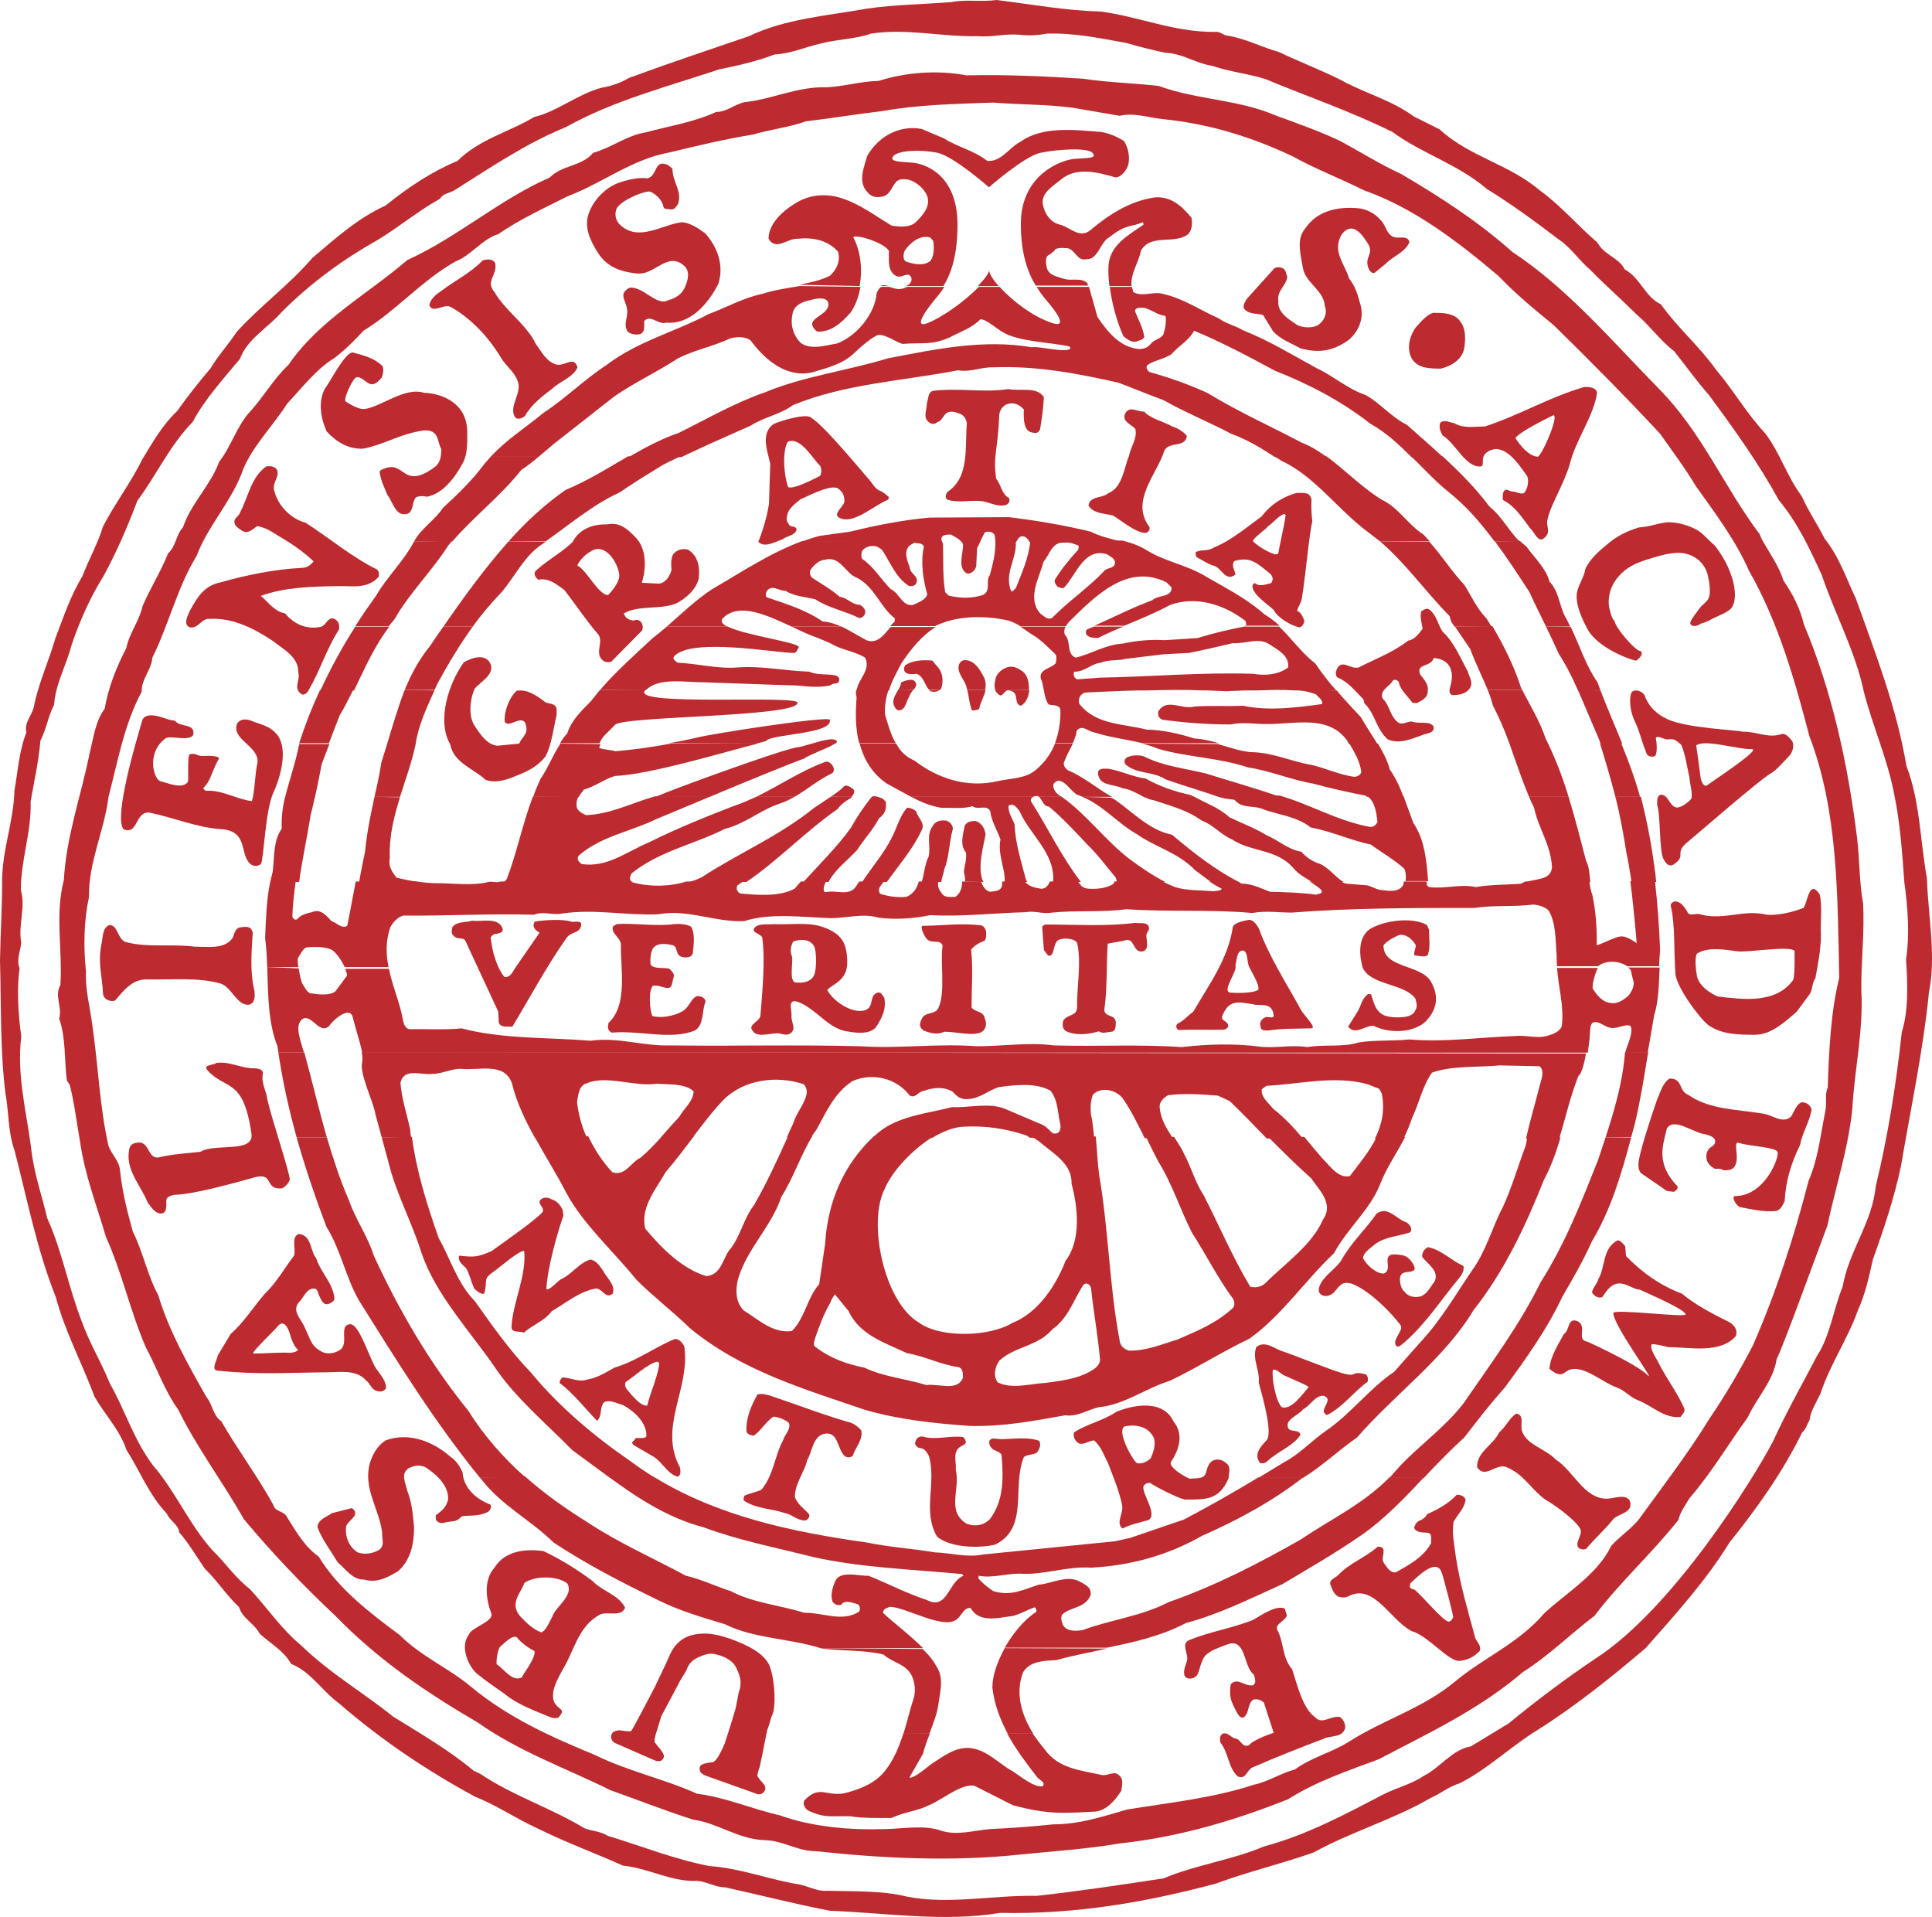 <?xml version="1.0" encoding="UTF-8" standalone="no"?>
<!-- Generator: Adobe Illustrator 26.4.1, SVG Export Plug-In . SVG Version: 6.00 Build 0)  -->

<svg
   version="1.1"
   id="Lager_1"
   x="0px"
   y="0px"
   viewBox="0 0 45.4 45.036"
   xml:space="preserve"
   sodipodi:docname="uu.svg"
   width="45.4"
   height="45.036"
   inkscape:version="1.2.2 (b0a8486541, 2022-12-01)"
   xmlns:inkscape="http://www.inkscape.org/namespaces/inkscape"
   xmlns:sodipodi="http://sodipodi.sourceforge.net/DTD/sodipodi-0.dtd"
   xmlns="http://www.w3.org/2000/svg"
   xmlns:svg="http://www.w3.org/2000/svg"><defs
   id="defs165" /><sodipodi:namedview
   id="namedview163"
   pagecolor="#ffffff"
   bordercolor="#666666"
   borderopacity="1.0"
   inkscape:showpageshadow="2"
   inkscape:pageopacity="0.0"
   inkscape:pagecheckerboard="0"
   inkscape:deskcolor="#d1d1d1"
   showgrid="false"
   inkscape:zoom="2.4151376"
   inkscape:cx="24.843305"
   inkscape:cy="39.54226"
   inkscape:window-width="2560"
   inkscape:window-height="1333"
   inkscape:window-x="0"
   inkscape:window-y="32"
   inkscape:window-maximized="1"
   inkscape:current-layer="g160" />
<style
   type="text/css"
   id="style2">
	.st0{fill-rule:evenodd;clip-rule:evenodd;}
	.st1{fill-rule:evenodd;clip-rule:evenodd;fill:#BD2B30;}
	.st2{fill:#BD2B30;}
</style>
<g
   id="g160"
   transform="translate(-207.37,-179.01)">
	
	
	
	
	
	
	
	
	
	
	
	
	
	
	
	
	
	
	<path
   class="st1"
   d="m 221.29,216.15 c -0.36,-0.27 -0.75,-0.51 -1.15,-0.7 -0.44,-0.06 -0.91,0 -1.15,0.39 -0.26,0.29 -0.2,0.74 -0.08,1.06 0.1,0.2 -0.47,0.34 -0.52,0.51 -0.23,0.29 0,0.77 0.2,0.93 0.22,0.18 0.42,0.31 0.63,0.46 0.33,0.27 0.72,0.4 1.1,0.56 0.05,0.01 0.16,0.04 0.2,-0.03 0.13,-0.17 0.01,-0.13 -0.11,-0.3 -0.17,-0.29 0.18,-0.76 0.29,-0.99 0.21,-0.43 0.33,-0.86 0.77,-1.1 0.19,-0.08 0.5,0.07 0.59,-0.16 -0.16,-0.31 -0.53,-0.38 -0.77,-0.63 z m -1.66,2.27 c -0.23,0.11 -0.42,-0.21 -0.59,-0.31 -0.01,-0.12 0.02,-0.29 0.07,-0.4 0.08,-0.07 0.29,-0.29 0.4,-0.24 0.09,0.12 0.28,0.26 0.42,0.33 0.03,0.16 -0.23,0.48 -0.3,0.62 z m 0.72,-1.43 c -0.05,0.08 -0.15,0.34 -0.26,0.37 -0.17,-0.06 -0.34,-0.21 -0.48,-0.36 -0.3,-0.32 0.03,-0.6 0.08,-0.8 0.26,-0.18 0.78,-0.17 1.01,0.01 0.17,0.28 -0.29,0.56 -0.35,0.78 z"
   id="path40" />
	<path
   class="st1"
   d="m 227.97,202.34 c -0.2,0.08 -0.02,0.39 -0.36,0.42 -0.27,0.02 -0.65,-0.22 -0.8,-0.49 0.12,-0.15 0.48,-0.21 0.47,-0.67 -0.01,-0.41 -0.11,-0.66 -0.6,-0.82 -0.34,-0.11 -0.75,-0.04 -1.13,-0.06 -0.14,0.02 -0.37,-0.03 -0.46,0.1 -0.05,0.11 0.13,0.11 0.19,0.21 0.08,0.5 0,1.34 -0.04,1.83 0,0.15 -0.32,0.22 -0.18,0.37 0.11,0.18 0.45,0.03 0.63,0.06 0.09,0.02 0.17,0.05 0.25,0 0.16,-0.11 0.01,-0.27 0.03,-0.43 0.01,-0.14 -0.16,-0.53 0.37,-0.2 0.3,0.19 0.53,0.49 0.88,0.57 0.21,0.04 0.6,0.11 0.75,-0.11 0.13,-0.21 0.23,-0.4 0.18,-0.67 -0.05,-0.06 -0.08,-0.16 -0.18,-0.11 z m -1.47,-0.42 c -0.08,0.17 -0.28,0.19 -0.45,0.17 -0.15,-0.07 -0.02,-0.53 -0.08,-0.64 -0.04,-0.09 -0.01,-0.24 0.04,-0.32 0.16,-0.06 0.41,-0.07 0.5,0.13 0.05,0.14 0.05,0.53 -0.01,0.66 z"
   id="path42" />
	<path
   class="st1"
   d="m 226.44,188.83 c -0.11,-0.13 -0.76,0.08 -0.89,0.14 -0.32,0.23 -0.14,0.64 -0.08,0.94 l -0.03,0.94 c -0.05,0.31 -0.14,0.61 -0.25,0.89 0.15,0.15 0.39,0 0.57,-0.06 0.11,-0.09 0.29,-0.08 0.33,-0.23 -0.01,-0.08 -0.11,-0.06 -0.16,-0.09 -0.04,-0.06 -0.09,-0.11 -0.07,-0.19 0.01,-0.2 0.18,-0.31 0.32,-0.43 0.15,-0.06 0.72,-0.37 0.89,-0.25 0.09,0.07 0.14,0.15 0.14,0.26 0.05,0.15 -0.37,0.36 -0.05,0.45 0.32,0.09 0.77,-0.33 1.08,-0.45 l 0.02,-0.06 c -0.27,-0.25 -0.22,-0.06 -0.43,-0.37 -0.02,-0.01 -1.08,-1.31 -1.39,-1.49 z m 0.2,1.36 c -0.1,0.05 -0.65,0.34 -0.75,0.26 -0.09,-0.23 -0.15,-0.81 -0.01,-1.06 0.3,-0.14 0.6,0.42 0.76,0.56 0.04,0.07 0.04,0.18 0,0.24 z"
   id="path44" />
	<path
   class="st1"
   d="m 223.53,191.92 c -0.13,-0.03 -0.26,0.01 -0.34,0.11 -0.06,0.11 -0.05,0.25 -0.04,0.37 -0.04,0.14 -0.12,0.28 -0.27,0.32 -0.14,0 -0.43,-0.02 -0.43,-0.02 0.11,-0.32 0.12,-0.81 -0.15,-1.07 -0.2,-0.21 -0.38,-0.36 -0.67,-0.3 -0.33,-0.01 -0.65,0.11 -0.81,0.42 -0.26,0.25 -0.62,0.44 -0.87,0.68 -0.05,0.08 0.02,0.16 0.07,0.2 0.25,-0.05 0.43,0.11 0.61,0.24 0.23,0.29 0.51,0.71 0.76,1 0.21,0.19 -0.07,0.46 0.14,0.65 0.05,0.05 0.15,0.06 0.21,0.03 l 0.72,-0.73 c 0.05,-0.13 -0.04,-0.3 -0.2,-0.23 -0.09,-0.01 -0.2,-0.05 -0.23,-0.17 0.35,-0.2 0.84,-0.08 1.22,-0.23 0.23,-0.11 0.48,-0.33 0.54,-0.59 0.03,-0.25 -0.01,-0.54 -0.26,-0.68 z m -1.87,1.07 c -0.23,0 -0.51,-0.6 -0.72,-0.69 0.01,-0.09 0.21,-0.29 0.29,-0.32 0.35,-0.26 0.66,0.25 0.69,0.52 0.03,0.16 -0.17,0.4 -0.26,0.49 z"
   id="path46" />
	<path
   class="st1"
   d="m 228.6,219.73 c -0.1,0.31 -0.22,0.61 -0.43,0.88 -0.23,0.29 -0.56,0.42 -0.88,0.51 -0.48,0.14 -0.64,-0.21 -1.02,0.19 -0.04,0.09 0.01,0.17 0.08,0.23 0.4,0.19 0.53,0.13 1,0.14 0.3,0.05 0.65,0.04 0.97,0.04 0.29,-0.14 0.61,-0.16 0.88,-0.3 0.29,-0.11 0.73,-0.5 1.06,-0.46 l 0.91,0.46 c 0.88,0.24 1.27,0.18 1.94,0.15 0.27,-0.03 0.47,-0.27 0.61,-0.49 0.01,-0.11 0.06,-0.26 -0.04,-0.35 -0.12,-0.14 -0.27,0.01 -0.42,-0.02 -0.48,-0.11 -1.01,-0.14 -1.34,-0.6 -0.1,-0.12 -0.19,-0.24 -0.28,-0.37 h -0.6 c 0.2,0.37 0.46,0.71 0.7,1.02 0.05,0.07 0.2,0.11 0.14,0.21 -0.18,0.06 -0.55,-0.24 -0.7,-0.34 -0.43,-0.22 -0.83,-0.8 -1.5,-0.44 -0.15,0.08 -0.24,0.14 -0.39,0.24 -0.08,0.05 -0.45,0.38 -0.55,0.34 l 0.32,-0.56 c 0.04,-0.16 0.1,-0.32 0.16,-0.47 z"
   id="path48" />
	<path
   class="st1"
   d="m 226.65,217.73 c 0.01,0 0.02,0.01 0.03,0.01 0.47,0.06 1,0.03 1.45,0.14 0.22,0.2 0.55,0.22 0.68,0.53 0.06,0.15 0.08,0.34 0.03,0.5 -0.09,0.27 -0.15,0.55 -0.24,0.83 h 0.61 c 0.09,-0.24 0.19,-0.48 0.22,-0.75 0.04,-0.27 0.12,-0.58 -0.06,-0.84 -0.07,-0.13 -0.18,-0.27 -0.32,-0.4 z m 4.33,0 c -0.17,0.31 -0.29,0.64 -0.29,0.92 0.04,0.39 0.18,0.75 0.36,1.09 h 0.6 c -0.27,-0.43 -0.43,-0.94 -0.24,-1.44 0.16,-0.27 0.49,-0.27 0.79,-0.29 0.39,-0.11 0.79,-0.18 1.19,-0.27 z"
   id="path50" />
	<path
   class="st1"
   d="m 218.65,213.73 c 0.01,0.01 0.01,0.01 0.02,0.02 0.48,0.63 1.16,0.96 1.71,1.5 0.8,0.53 1.65,0.96 2.49,1.37 0.49,0.24 1.01,0.39 1.54,0.55 0.68,0.34 1.52,0.33 2.24,0.56 h 2.41 c -0.33,-0.33 -0.76,-0.65 -0.94,-0.83 0.01,-0.1 0.07,-0.1 0.16,-0.14 0.38,0 1.31,0.58 1.6,0.27 0.09,-0.08 0.16,-0.27 0.3,-0.24 0.2,0.35 0.63,0.23 0.95,0.19 0.14,-0.01 0.42,-0.17 0.56,-0.21 0.02,0.03 0.05,0.08 0.03,0.11 -0.27,0.17 -0.54,0.49 -0.74,0.84 h 2.4 c 0.65,-0.13 1.29,-0.28 1.86,-0.58 0.79,-0.21 1.52,-0.58 2.26,-0.91 0.64,-0.38 1.28,-0.75 1.9,-1.18 0.52,-0.37 0.98,-0.85 1.43,-1.33 h -0.81 c -0.62,0.63 -1.38,0.98 -2.07,1.45 -1,0.57 -2.03,1.1 -3.12,1.48 -0.63,0.33 -1.36,0.41 -2.03,0.66 -0.17,0.02 -0.36,0.03 -0.45,-0.12 -0.03,-0.08 -0.07,-0.18 -0.01,-0.26 0.2,-0.17 0.54,-0.14 0.66,-0.45 0.02,-0.2 -0.15,-0.25 -0.31,-0.34 -0.3,-0.11 -0.6,0.07 -0.91,0.1 -0.35,0.11 -0.65,0.28 -1.07,0.15 -0.13,-0.09 -0.25,-0.18 -0.35,-0.3 l 0.01,-0.06 c 0.32,0.06 0.63,-0.05 0.96,-0.05 0.58,0.04 1.09,-0.18 1.68,-0.14 0.95,-0.05 1.82,-0.3 2.61,-0.75 0.82,-0.36 1.62,-0.79 2.36,-1.36 0,0 0.01,-0.01 0.01,-0.01 h -1.05 c -0.58,0.35 -1.16,0.68 -1.75,0.99 l -1.26,0.43 -0.36,0.08 -3.1,0.31 c -0.39,0.08 -0.76,-0.04 -1.14,-0.05 -0.52,-0.09 -1.06,-0.12 -1.58,-0.23 -1.78,-0.25 -3.51,-0.62 -5.01,-1.54 h -1.06 c 0.69,0.51 1.41,0.97 2.22,1.18 0.83,0.31 1.71,0.48 2.58,0.7 1.12,0.25 2.33,0.29 3.5,0.4 l 0.03,0.04 c -0.36,0.14 -0.37,0.82 -0.86,0.57 -0.51,-0.17 -0.87,-0.37 -1.37,-0.57 -0.23,0.01 -0.66,-0.13 -0.78,0.12 -0.06,0.14 -0.12,0.31 -0.07,0.48 0.04,0.07 0.13,0.11 0.21,0.08 0.08,-0.13 0.27,-0.04 0.39,-0.01 0.05,0.03 0.06,0.12 0.03,0.17 -0.39,0.26 -0.86,0.02 -1.29,0.03 -0.57,-0.18 -1.2,-0.23 -1.73,-0.51 -0.35,-0.11 -0.69,-0.28 -1.05,-0.36 -0.78,-0.42 -1.58,-0.77 -2.32,-1.26 -0.5,-0.31 -1.01,-0.67 -1.47,-1.08 z"
   id="path52" />
	<path
   class="st1"
   d="m 214.34,205.73 c 0.2,0.71 0.44,1.41 0.7,2.1 0.34,0.54 0.45,1.19 0.77,1.74 0.89,1.42 1.76,2.83 2.84,4.16 h 1.08 c -0.52,-0.46 -0.99,-0.99 -1.35,-1.57 -0.93,-1.15 -1.64,-2.38 -2.23,-3.66 -0.14,-0.45 -0.43,-0.85 -0.58,-1.29 -0.21,-0.48 -0.37,-0.98 -0.52,-1.48 z m 2,0 0.23,0.85 c 0.2,0.64 0.51,1.24 0.71,1.88 0.34,0.98 1.11,1.79 1.71,2.66 0.48,0.72 1.2,1.32 1.83,1.96 0.29,0.21 0.58,0.43 0.87,0.64 h 1.06 c -0.2,-0.12 -0.4,-0.26 -0.59,-0.4 -0.83,-0.57 -1.66,-1.27 -2.31,-2.06 -0.5,-0.52 -0.91,-1.1 -1.32,-1.68 -0.42,-0.43 -0.57,-0.99 -0.85,-1.48 -0.27,-0.77 -0.52,-1.55 -0.63,-2.38 z m 3.6,0 c 0.24,0.44 0.51,0.86 0.74,1.31 0.4,0.74 1.11,1.37 1.64,2.03 0.41,0.41 0.87,0.76 1.27,1.15 1.22,1 2.67,1.42 4.1,1.91 0.79,0.23 1.62,0.32 2.47,0.38 0.79,0.02 1.51,-0.12 2.24,-0.25 0.3,0.04 0.52,-0.13 0.79,-0.19 0.61,-0.06 1.09,-0.44 1.67,-0.62 0.63,-0.3 1.24,-0.69 1.87,-0.99 0.76,-0.54 1.3,-1.36 1.99,-2.01 0.3,-0.57 0.86,-1.03 1.09,-1.64 0.15,-0.38 0.39,-0.72 0.58,-1.09 h -0.67 c -0.16,0.33 -0.4,0.62 -0.63,0.92 -0.27,0.06 -0.46,-0.23 -0.64,-0.41 -0.15,-0.17 -0.29,-0.34 -0.43,-0.51 h -0.85 c 0.33,0.33 0.66,0.66 1.01,0.97 0.19,0.28 0.54,0.6 0.28,0.97 -0.26,0.6 -0.88,1.02 -1.36,1.5 -0.09,0.08 -0.22,0.11 -0.35,0.08 -0.42,-0.7 -0.73,-1.44 -1.1,-2.16 -0.2,-0.3 -0.29,-0.66 -0.46,-0.97 -0.06,-0.14 -0.15,-0.26 -0.23,-0.39 h -0.66 c 0.09,0.19 0.19,0.39 0.29,0.58 0.33,0.53 0.51,1.12 0.79,1.67 0.33,0.51 0.6,1.06 0.97,1.56 0.03,0.07 0.04,0.14 0,0.2 -0.38,0.36 -0.85,0.55 -1.31,0.75 -0.37,0.11 -0.73,0.27 -1.14,0.26 -0.11,-0.03 -0.21,-0.11 -0.22,-0.24 -0.24,-1.25 -0.26,-2.61 -0.48,-3.88 -0.04,-0.29 -0.05,-0.6 -0.08,-0.91 h -1.51 l 0.17,0.11 c 0.32,0.28 0.79,0.52 0.77,1 0.15,0.55 0.23,1.33 -0.14,1.81 -0.22,0.57 -0.64,1.22 -1.25,1.46 -0.54,0.33 -1.7,0.36 -2.2,-0.01 -0.81,-0.48 -1.21,-2.34 -0.8,-3.14 0.17,-0.41 0.65,-0.93 1.16,-1.24 h -1.41 c -0.73,0.68 -1.09,1.56 -1.15,2.53 l -0.14,0.95 c -0.29,0.33 -0.33,0.79 -0.64,1.1 -0.45,0.06 -0.77,-0.26 -1.13,-0.48 -0.23,-0.22 -0.2,-0.6 -0.09,-0.88 0.23,-0.63 0.76,-1.15 0.97,-1.79 0.29,-0.46 0.45,-0.97 0.73,-1.43 h -0.57 c -0.25,0.55 -0.5,1.1 -0.8,1.62 -0.24,0.31 -0.31,0.7 -0.54,1.01 -0.2,0.21 -0.21,0.63 -0.58,0.66 -0.57,-0.17 -1.05,-0.65 -1.44,-1.12 -0.11,-0.51 0.25,-0.91 0.48,-1.32 0.24,-0.28 0.45,-0.56 0.67,-0.85 h -0.75 c -0.16,0.18 -0.33,0.36 -0.51,0.51 -0.23,0.11 -0.36,0.44 -0.66,0.34 -0.23,-0.24 -0.42,-0.54 -0.57,-0.85 z m 23.32,0 c -0.01,0.07 -0.03,0.14 -0.04,0.2 -0.18,0.48 -0.32,0.97 -0.53,1.43 -0.26,0.49 -0.39,1.03 -0.73,1.5 -0.39,0.57 -0.73,1.17 -1.22,1.69 l -0.61,0.69 c -0.57,0.38 -1.03,1 -1.61,1.39 -0.33,0.23 -0.61,0.54 -0.97,0.73 -0.2,0.12 -0.41,0.25 -0.61,0.37 h 1.05 c 0.44,-0.27 0.84,-0.65 1.27,-0.95 0.88,-1.01 2.06,-1.86 2.73,-2.98 0.74,-0.94 1.23,-1.99 1.66,-3.07 0.17,-0.32 0.29,-0.65 0.39,-1 z m 1.84,0 c -0.06,0.18 -0.12,0.36 -0.18,0.54 -0.39,0.98 -0.77,1.96 -1.35,2.87 -0.49,1 -1.17,1.91 -1.81,2.84 -0.43,0.56 -1.03,0.98 -1.5,1.48 -0.08,0.09 -0.16,0.18 -0.24,0.27 h 0.81 c 0.31,-0.33 0.62,-0.65 0.95,-0.95 0.3,-0.39 0.61,-0.79 0.95,-1.17 0.5,-0.68 1,-1.38 1.35,-2.13 0.25,-0.43 0.5,-0.86 0.7,-1.31 0.45,-0.75 0.69,-1.58 0.92,-2.43 z m -17.79,4.08 c 0.26,0.57 0.87,0.75 1.37,0.99 0.42,0.07 0.79,0.27 1.22,0.33 0.11,0.04 0.09,0.15 0.1,0.24 -0.12,0.34 -0.57,0.14 -0.86,0.18 -0.48,-0.15 -1,-0.19 -1.46,-0.41 -0.41,-0.08 -0.8,-0.22 -1.14,-0.48 -0.08,-0.04 -0.03,-0.14 -0.02,-0.2 0.1,-0.29 0.2,-0.57 0.36,-0.84 0.03,-0.1 0.11,-0.2 0.11,-0.2 z m 5.7,-0.52 c 0.06,0.56 0.16,1.1 0.21,1.66 0,0.14 -0.14,0.23 -0.25,0.29 -0.31,0.17 -0.67,0.21 -1.04,0.26 -0.36,0.02 -0.77,0.15 -1.11,-0.01 -0.12,-0.15 -0.07,-0.36 0.03,-0.51 0.38,-0.35 0.9,-0.33 1.25,-0.74 0.38,-0.27 0.49,-0.68 0.72,-1.03 0.08,-0.11 0.19,0 0.19,0.08 z"
   id="path54" />
	<path
   class="st1"
   d="m 213.91,203.73 c 0.1,0.68 0.25,1.35 0.43,2 h 0.71 c -0.19,-0.66 -0.35,-1.34 -0.53,-2 z m 1.96,0 c 0.02,0.09 0.02,0.18 0.01,0.24 -0.07,0.26 0.28,0.96 0.31,1.21 l 0.15,0.55 h 0.69 c -0.01,-0.06 -0.02,-0.12 -0.02,-0.18 -0.08,-0.37 -0.2,-0.72 -0.23,-1.1 0.08,-0.36 0.48,-0.18 0.74,-0.21 0.24,0 0.44,-0.12 0.68,-0.12 0.41,0.05 1.02,-0.17 1.2,0.34 0.11,0.45 0.31,0.87 0.54,1.28 h 1.22 c -0.12,-0.27 -0.2,-0.56 -0.23,-0.84 0.03,-0.17 0.04,-0.39 0.23,-0.44 0.46,-0.2 1.13,0.09 1.64,0.01 l 0.41,0.02 c 0.17,0.02 0.35,0.05 0.46,0.16 -0.01,0.24 -0.23,0.4 -0.34,0.6 -0.15,0.16 -0.29,0.32 -0.43,0.48 h 0.75 c 0.23,-0.3 0.46,-0.61 0.73,-0.89 0.48,-0.47 1.24,-0.57 1.87,-0.36 0.06,0.05 0.08,0.13 0.08,0.2 -0.04,0.26 -0.24,0.46 -0.32,0.72 -0.05,0.11 -0.1,0.22 -0.15,0.33 h 0.57 c 0.04,-0.06 0.08,-0.12 0.12,-0.17 0.23,-0.41 0.42,-0.87 0.85,-1.15 0.47,-0.21 1.04,-0.07 1.35,0.34 0.14,0.07 0.2,-0.1 0.32,-0.11 0.23,-0.08 0.47,-0.11 0.69,0.02 0.09,0.11 0.2,0.19 0.36,0.17 0.27,-0.01 0.47,-0.2 0.72,-0.28 0.38,-0.05 0.86,-0.11 1.21,0.08 0.18,0.21 0.17,0.5 0.23,0.76 0.02,0.08 0.02,0.17 -0.04,0.23 -0.2,0.09 -0.15,-0.12 -0.48,-0.23 0,0 -0.54,-0.23 -0.75,-0.32 -0.39,-0.17 -0.85,-0.03 -1.27,-0.05 -0.57,0.15 -1.24,0.2 -1.72,0.59 -0.05,0.04 -0.1,0.09 -0.15,0.13 h 1.41 c 0.25,-0.15 0.5,-0.25 0.73,-0.26 0.52,-0.03 1.03,0.05 1.49,0.21 l 0.07,0.05 h 1.51 c -0.01,-0.15 -0.03,-0.3 -0.05,-0.44 -0.05,-0.18 -0.04,-0.41 0.02,-0.57 0.19,-0.2 0.54,-0.12 0.7,0.08 0.21,0.3 0.36,0.62 0.52,0.94 h 0.66 c -0.15,-0.23 -0.3,-0.47 -0.31,-0.76 0.01,-0.11 0.11,-0.2 0.2,-0.25 0.38,-0.05 0.79,-0.02 1.17,0.01 l 0.28,0.13 c 0.3,0.29 0.59,0.59 0.87,0.88 h 0.85 c -0.21,-0.25 -0.43,-0.49 -0.7,-0.7 -0.11,-0.14 -0.29,-0.27 -0.27,-0.46 l 0.11,-0.08 c 0.79,-0.04 1.59,-0.25 2.37,-0.04 l 0.28,0.11 0.06,0.11 c 0.08,0.4 0,0.74 -0.16,1.06 h 0.67 c 0.08,-0.16 0.15,-0.32 0.2,-0.48 0.17,-0.35 0.24,-0.74 0.47,-1.07 0.48,-0.17 1.06,-0.12 1.59,-0.17 l 0.94,0.02 c 0.14,0.13 0.02,0.34 -0.01,0.5 -0.1,0.4 -0.22,0.79 -0.31,1.2 h 0.78 c 0.15,-0.49 0.26,-0.99 0.45,-1.47 0.08,-0.06 0.14,-0.3 0.18,-0.53 z m 29.69,0 c -0.01,0.03 -0.01,0.05 -0.01,0.07 -0.06,0.68 -0.25,1.31 -0.45,1.93 h 0.6 c 0.03,-0.11 0.06,-0.22 0.09,-0.33 0.13,-0.55 0.22,-1.11 0.31,-1.67 z"
   id="path56" />
	<path
   class="st1"
   d="m 213.65,201.73 c 0.02,0.65 0.02,1.31 0.24,1.86 0.01,0.05 0.01,0.09 0.02,0.14 h 0.6 c -0.03,-0.09 -0.05,-0.18 -0.08,-0.27 -0.04,-0.16 -0.11,-0.39 0.05,-0.51 0.21,-0.13 0.39,0.37 0.62,0.17 0.14,-0.2 0.5,-0.47 0.56,-0.21 0.07,0.29 0.18,0.6 0.22,0.83 h 28.8 c 0.03,-0.19 0.05,-0.37 0.05,-0.44 0.01,-0.09 0,-0.19 0.06,-0.26 0.14,-0.07 0.28,0.1 0.44,0.12 0.16,0.02 0.33,-0.1 0.45,-0.05 0.09,0.13 -0.07,0.44 -0.12,0.63 h 0.53 c 0.05,-0.29 0.1,-0.58 0.15,-0.87 0.11,-0.36 0.11,-0.74 0.13,-1.13 h -0.75 c 0.03,0.02 0.05,0.03 0.07,0.06 l 0.05,0.21 c 0.06,0.14 -0.02,0.28 -0.1,0.39 -0.13,0.11 -0.27,0.21 -0.44,0.17 -0.18,-0.02 -0.31,-0.19 -0.4,-0.33 -0.03,-0.08 0.07,-0.42 0.12,-0.49 0,0 0,0 0,0 h -0.96 c 0.03,0.47 0.17,0.89 0.11,1.37 -0.05,0.13 -0.2,0.18 -0.32,0.22 -0.26,0.08 -0.51,-0.02 -0.79,0.01 -0.82,0.03 -1.65,0.15 -2.47,0.08 -0.38,0.04 -0.82,0.01 -1.19,0.07 -0.37,0.12 -0.82,0.04 -1.21,0.11 -0.37,-0.06 -0.73,0.03 -1.11,-0.01 -0.59,-0.08 -1.25,-0.06 -1.84,0.01 -0.99,-0.07 -2,-0.01 -3.01,-0.04 -0.57,-0.08 -1.2,0.02 -1.8,0.02 -0.92,-0.07 -1.84,0.06 -2.73,0 -1.48,-0.04 -3.01,0 -4.49,-0.02 -0.64,0.02 -1.2,-0.2 -1.86,-0.11 -1.01,-0.08 -2.09,-0.04 -3.03,-0.29 -0.39,0.04 -0.83,0.01 -1.22,0.02 -0.11,-0.01 -0.14,-0.13 -0.16,-0.21 -0.07,-0.41 -0.25,-0.8 -0.33,-1.21 h -1.03 c 0.04,0.09 0.06,0.17 0.03,0.18 l -0.25,0.34 c -0.11,0.11 -0.37,0.09 -0.55,0.06 -0.12,0.01 -0.17,-0.14 -0.23,-0.22 -0.03,-0.05 -0.07,-0.22 -0.09,-0.37 z"
   id="path58" />
	<path
   class="st1"
   d="m 213.72,199.73 c -0.09,0.42 -0.1,0.88 -0.12,1.32 0.03,0.22 0.04,0.45 0.05,0.68 h 0.73 c -0.01,-0.09 -0.02,-0.17 -0.01,-0.21 0.04,-0.06 0.13,-0.24 0.2,-0.25 0.15,-0.02 0.44,-0.02 0.56,0.04 0.11,0.03 0.26,0.25 0.34,0.42 h 1.03 c -0.06,-0.3 -0.07,-0.61 0.04,-0.93 0.06,-0.12 0.18,-0.25 0.31,-0.28 1.01,0.01 2.05,-0.05 3.07,-0.02 0.21,-0.09 0.45,0.02 0.67,-0.03 0.75,-0.11 1.48,0.05 2.24,0.02 0.7,-0.13 1.33,0.19 2.03,0.16 0.61,-0.2 1.38,-0.09 2.03,-0.07 0.38,0 0.76,-0.12 1.13,-0.01 0.4,0.05 0.83,0.02 1.21,-0.06 0.76,0.04 1.5,-0.05 2.25,-0.07 0.21,-0.04 0.4,0.05 0.61,0.01 0.6,-0.06 1.16,0 1.75,-0.08 0.97,0.07 2,0 2.96,0.09 0.29,-0.06 0.63,-0.01 0.92,-0.01 1.4,-0.11 2.89,-0.11 4.31,-0.11 0.44,-0.07 0.93,-0.02 1.38,-0.08 0.13,0.02 0.26,0.05 0.35,0.14 0.18,0.3 0.16,0.7 0.19,1.06 0,0.09 0,0.17 0.01,0.25 h 0.96 c 0.19,-0.15 0.5,-0.13 0.69,0 h 0.75 c 0,-0.13 0.01,-0.25 0.02,-0.38 -0.02,-0.55 -0.06,-1.09 -0.12,-1.62 h -0.58 c 0.09,0.68 0.15,1.46 0.15,1.46 0,0 -0.23,-0.18 -0.38,-0.16 -0.16,0.02 -0.54,0.23 -0.56,0.2 0.01,-0.38 -0.02,-0.79 -0.1,-1.17 -0.04,-0.1 -0.06,-0.21 -0.07,-0.32 h -1.5 c -0.04,0.01 -0.07,0.03 -0.1,0.05 -0.36,0.03 -0.73,0.02 -1.07,0.08 -0.37,-0.08 -0.73,0.05 -1.1,0 l -0.05,-0.04 c 0,-0.03 0,-0.06 -0.01,-0.09 h -0.53 c 0,0.03 -0.01,0.06 -0.02,0.09 -0.11,0.17 -0.34,0.13 -0.51,0.11 -0.12,-0.01 -0.21,-0.08 -0.33,-0.11 l -0.5,-0.04 c -0.04,-0.01 -0.08,-0.03 -0.11,-0.05 h -0.74 c 0.09,0.06 0.19,0.12 0.27,0.2 0.05,0.1 -0.08,0.08 -0.12,0.11 -0.35,-0.05 -0.72,-0.06 -1.09,-0.07 -0.21,-0.08 -0.42,-0.19 -0.66,-0.19 -0.03,-0.02 -0.06,-0.03 -0.1,-0.05 h -0.66 c 0.09,0.06 0.19,0.12 0.29,0.17 -0.03,0.06 -0.13,0.04 -0.19,0.06 -0.3,-0.03 -0.63,-0.01 -0.91,-0.1 -0.1,-0.04 -0.19,-0.08 -0.29,-0.13 h -1.14 c 0,0.02 0,0.04 -0.01,0.05 -0.12,0.08 -0.26,0.11 -0.41,0.12 -0.13,0 -0.27,0.02 -0.36,-0.08 -0.02,-0.03 -0.05,-0.06 -0.07,-0.09 h -0.66 c -0.03,0.08 -0.09,0.17 -0.2,0.17 -0.14,-0.02 -0.29,-0.05 -0.39,-0.17 h -0.53 c 0,0.04 0,0.08 -0.01,0.12 -0.04,0.11 -0.16,0.1 -0.25,0.12 -0.13,0 -0.19,-0.13 -0.24,-0.24 h -0.44 c 0,0.14 -0.04,0.28 -0.16,0.36 -0.11,0 -0.27,0.03 -0.33,-0.1 -0.07,-0.08 -0.09,-0.17 -0.07,-0.26 h -0.46 c -0.04,0.15 -0.12,0.29 -0.29,0.36 -0.22,0.02 -0.42,-0.01 -0.61,-0.07 -0.05,-0.04 -0.04,-0.12 -0.01,-0.17 0.03,-0.04 0.06,-0.08 0.09,-0.12 h -0.58 c -0.03,0.04 -0.05,0.08 -0.07,0.11 -0.16,0.25 -0.48,0.08 -0.71,0.14 -0.08,0 -0.05,-0.11 -0.04,-0.16 0.01,-0.03 0.03,-0.06 0.04,-0.09 h -0.59 c -0.05,0.06 -0.1,0.11 -0.15,0.17 -0.36,0.19 -0.86,0.15 -1.28,0.11 -0.07,-0.04 -0.1,-0.12 -0.06,-0.19 0.04,-0.03 0.09,-0.06 0.13,-0.09 h -1.33 c -0.42,0.13 -0.92,0.13 -1.33,0 h -3.04 c -0.09,0.04 -0.23,-0.02 -0.32,0.02 -0.37,0.08 -0.78,0.02 -1.16,0.02 -0.17,0 -0.34,-0.02 -0.51,-0.04 h -1.41 c -0.07,0.35 -0.13,0.7 -0.2,1.04 -0.13,0.08 -0.24,-0.07 -0.37,-0.11 -0.12,-0.13 -0.26,-0.3 -0.46,-0.21 -0.13,0.03 -0.26,0.06 -0.35,0.17 -0.05,0.02 -0.1,-0.02 -0.11,-0.07 0.01,-0.28 0.04,-0.55 0.08,-0.83 z"
   id="path60" />
	<path
   class="st1"
   d="m 214.07,197.73 c -0.06,0.24 -0.09,0.49 -0.08,0.75 -0.2,0.28 -0.17,0.65 -0.21,1 -0.02,0.08 -0.04,0.16 -0.06,0.25 h 0.68 c 0.07,-0.53 0.19,-1.05 0.27,-1.58 0.04,-0.14 0.07,-0.28 0.1,-0.42 z m 2.1,0 c -0.09,0.42 -0.18,0.84 -0.22,1.28 -0.05,0.24 -0.1,0.48 -0.14,0.72 h 1.41 c -0.18,-0.02 -0.36,-0.06 -0.53,-0.1 -0.11,-0.14 -0.2,-0.27 -0.16,-0.46 -0.02,-0.52 0.1,-0.98 0.24,-1.43 z m 3.72,0 c -0.24,0.63 -0.37,1.3 -0.61,1.93 -0.02,0.03 -0.04,0.05 -0.07,0.07 h 3.04 c -0.01,0 -0.03,-0.01 -0.04,-0.01 -0.07,-0.05 -0.02,-0.14 0,-0.19 0.66,-0.53 1.47,-0.68 2.2,-1.05 0.46,-0.11 0.83,-0.44 1.28,-0.59 0.13,-0.04 0.24,-0.1 0.35,-0.16 h -0.9 c -0.18,0.08 -0.35,0.16 -0.54,0.22 -0.67,0.26 -1.34,0.53 -1.98,0.85 -0.51,0.21 -0.98,0.6 -1.58,0.51 -0.07,-0.05 -0.13,-0.12 -0.07,-0.2 0.53,-0.46 1.22,-0.56 1.83,-0.86 0.19,-0.08 0.7,-0.29 1.27,-0.53 h -1.31 c -0.54,0.15 -1.04,0.42 -1.62,0.44 -0.08,-0.04 -0.2,-0.09 -0.22,-0.2 -0.01,-0.1 0.01,-0.18 0.05,-0.25 z m 7,0 c -0.12,0.08 -0.24,0.16 -0.39,0.26 -0.83,0.67 -1.77,1.06 -2.64,1.63 -0.09,0.04 -0.18,0.08 -0.28,0.11 h 1.33 c 0.74,-0.5 1.4,-1.2 2.14,-1.71 0.13,-0.18 0.27,-0.22 0.35,-0.29 z m 0.97,0 c -0.01,0.01 -0.02,0.02 -0.03,0.03 -0.17,0.22 -0.33,0.45 -0.46,0.69 -0.32,0.45 -0.74,0.86 -1.12,1.28 h 0.59 c 0.15,-0.29 0.43,-0.49 0.67,-0.75 0.17,-0.26 0.37,-0.47 0.52,-0.75 0.11,-0.07 0.17,-0.19 0.16,-0.32 0,-0.09 -0.02,-0.07 -0.08,-0.14 -0.04,-0.01 -0.08,-0.03 -0.11,-0.04 z m 0.92,0 c 0.23,0.12 0.46,0.22 0.72,0.26 0.24,-0.01 0.5,0.03 0.72,-0.04 0.13,0.1 0.34,-0.05 0.42,0.12 0.03,0.24 0.16,0.44 0.24,0.66 -0.07,0.36 0.11,0.66 0.1,1 h 0.53 c -0.01,-0.02 -0.02,-0.03 -0.03,-0.05 -0.11,-0.42 -0.25,-0.85 -0.27,-1.31 -0.06,-0.14 -0.15,-0.28 -0.14,-0.43 0.11,-0.08 0.2,0.05 0.26,0.13 0.24,0.55 0.82,0.97 0.79,1.62 0,0.01 -0.01,0.02 -0.01,0.04 h 0.66 c -0.46,-0.6 -0.77,-1.26 -1.17,-1.89 -0.02,-0.05 0.01,-0.09 0.05,-0.11 z m 3,0 c 0.09,0.06 0.09,0.22 0.24,0.23 0.3,0.25 0.6,0.57 0.89,0.88 0.26,0.25 0.47,0.54 0.68,0.79 0.01,0.03 0.02,0.06 0.02,0.1 h 1.14 c -0.29,-0.15 -0.57,-0.34 -0.84,-0.54 -0.57,-0.44 -1.01,-1.05 -1.59,-1.46 z m 1.02,0 c 0.48,0.19 0.84,0.63 1.29,0.88 0.44,0.31 0.97,0.43 1.37,0.85 0.13,0.09 0.25,0.19 0.38,0.28 h 0.66 c -0.57,-0.29 -1.08,-0.69 -1.59,-1.12 -0.52,-0.1 -0.91,-0.52 -1.35,-0.83 -0.03,-0.01 -0.05,-0.03 -0.08,-0.04 z m 1.46,0 c 0.07,0.04 0.14,0.07 0.22,0.08 0.39,0.13 0.79,0.23 1.13,0.48 0.26,0.09 0.45,0.33 0.71,0.44 0.45,0.3 1.04,0.22 1.43,0.66 0.13,0.16 0.29,0.24 0.45,0.34 h 0.74 c -0.19,-0.11 -0.33,-0.32 -0.54,-0.42 -0.17,-0.05 -0.33,-0.15 -0.45,-0.29 -0.31,-0.05 -0.54,-0.27 -0.82,-0.39 -0.28,-0.17 -0.58,-0.28 -0.87,-0.42 -0.25,-0.23 -0.56,-0.33 -0.84,-0.49 z m 1.77,0 c 0.04,0.02 0.08,0.03 0.12,0.04 l 0.23,0.03 c 0.17,0.22 0.48,0.12 0.69,0.23 0.38,0.13 0.79,0.17 1.1,0.42 0.49,0.09 0.93,0.3 1.41,0.4 0.26,0.19 0.56,0.36 0.79,0.57 0.04,0.08 0.04,0.19 0.03,0.29 h 0.53 c -0.04,-0.49 -0.08,-0.97 -0.35,-1.37 -0.08,-0.21 -0.15,-0.42 -0.23,-0.63 h -0.85 c 0.19,0.15 0.21,0.39 0.24,0.61 -0.04,0.08 -0.11,0.14 -0.21,0.11 -0.74,-0.14 -1.37,-0.52 -2.09,-0.73 z m 7.27,0 c 0.04,0.09 0.08,0.18 0.12,0.26 0.1,0.48 0.4,0.88 0.42,1.4 -0.03,0.3 -0.37,0.26 -0.6,0.34 h 1.5 c -0.02,-0.17 -0.02,-0.35 -0.1,-0.5 -0.13,-0.5 -0.26,-1.01 -0.41,-1.5 z m 2.03,0 c 0.11,0.43 0.19,0.87 0.26,1.32 0.04,0.18 0.08,0.42 0.12,0.68 h 0.58 c -0.06,-0.55 -0.15,-1.09 -0.27,-1.62 -0.03,-0.13 -0.06,-0.26 -0.09,-0.38 z m -17.12,2 c 0.28,-0.39 0.61,-0.77 0.81,-1.2 0.11,-0.19 -0.09,-0.3 -0.12,-0.46 -0.06,-0.05 -0.14,-0.09 -0.22,-0.08 -0.17,0.2 -0.23,0.46 -0.35,0.69 -0.18,0.37 -0.47,0.7 -0.7,1.05 z m 1.28,0 c 0.01,-0.1 0.06,-0.21 0.07,-0.3 0.12,-0.29 0.11,-0.63 0.2,-0.94 0.01,-0.09 -0.07,-0.17 -0.15,-0.2 -0.14,-0.02 -0.27,0.01 -0.33,0.14 -0.15,0.2 -0.03,0.48 -0.09,0.71 -0.09,0.17 -0.1,0.4 -0.16,0.59 z m 0.99,0 c -0.01,-0.02 -0.02,-0.04 -0.03,-0.06 -0.1,-0.35 0.02,-0.72 0.08,-1.06 -0.02,-0.13 -0.09,-0.27 -0.23,-0.31 -0.1,-0.01 -0.22,0.02 -0.26,0.11 -0.04,0.2 -0.12,0.46 0.03,0.63 0.02,0.17 -0.04,0.31 -0.05,0.46 0.02,0.07 0.03,0.14 0.03,0.22 z"
   id="path62" />
	<path
   class="st1"
   d="m 214.41,196.48 c -0.01,0.02 -0.01,0.04 -0.02,0.06 -0.08,0.41 -0.22,0.79 -0.32,1.2 h 0.7 c 0.06,-0.26 0.11,-0.52 0.16,-0.78 l 0.18,-0.47 h -0.7 z m 2.06,0 c -0.05,0.15 -0.09,0.3 -0.14,0.45 -0.04,0.27 -0.1,0.54 -0.16,0.8 h 0.6 c 0.13,-0.41 0.28,-0.82 0.37,-1.25 z m 4.07,0 c -0.18,0.27 -0.29,0.57 -0.47,0.83 -0.06,0.14 -0.12,0.27 -0.17,0.42 h 1.07 c 0.03,-0.06 0.08,-0.11 0.12,-0.17 0.26,-0.07 0.47,-0.24 0.73,-0.32 0.8,-0.03 2.46,-0.53 3.35,-0.76 h -2.04 c -0.42,0.08 -0.85,0.14 -1.3,0.18 -0.12,-0.04 -0.26,-0.03 -0.38,-0.08 0.01,-0.03 0.02,-0.06 0.03,-0.09 z m 5.91,0 c -0.17,0.05 -0.31,0.09 -0.37,0.09 -0.48,0.1 -2.84,0.96 -3.28,1.15 -0.02,0 -0.04,0.01 -0.06,0.01 h 1.31 c 0.88,-0.37 1.91,-0.79 2.22,-0.9 0.09,-0.08 0.56,-0.24 0.72,-0.35 z m 1.12,0 c 0.1,0.37 0.29,0.7 0.64,0.94 0.19,0.1 0.38,0.21 0.57,0.31 h 2.87 c 0.02,-0.01 0.03,-0.01 0.05,-0.02 0.04,0 0.06,0 0.09,0.02 h 0.53 c -0.02,-0.01 -0.03,-0.02 -0.05,-0.03 -0.08,-0.05 -0.15,-0.14 -0.15,-0.24 0.01,-0.05 0.05,-0.09 0.11,-0.11 0.2,0.01 0.3,0.26 0.47,0.34 0.04,0.01 0.07,0.02 0.11,0.04 h 0.69 c -0.35,-0.19 -0.66,-0.47 -1.03,-0.62 -0.07,-0.05 -0.14,-0.14 -0.08,-0.23 0.05,-0.14 0.13,-0.27 0.19,-0.4 h -0.42 c -0.09,0.23 -0.23,0.43 -0.44,0.61 -0.25,0.22 -0.59,0.2 -0.9,0.27 -0.73,0.17 -1.41,-0.06 -1.96,-0.48 -0.21,-0.09 -0.34,-0.23 -0.43,-0.4 z m 6.64,0 c 0.13,0.03 0.25,0.07 0.37,0.12 0.68,0.2 1.44,0.21 2.12,0.44 0.53,0.08 1,0.29 1.53,0.38 0.4,0.11 0.81,0.2 1.22,0.28 0.02,0.01 0.03,0.02 0.05,0.03 h 0.85 c -0.08,-0.22 -0.18,-0.44 -0.32,-0.64 -0.06,-0.22 -0.16,-0.41 -0.28,-0.61 h -0.67 c 0.12,0.21 0.25,0.42 0.28,0.67 -0.02,0.07 -0.1,0.11 -0.17,0.11 -0.35,-0.05 -0.66,-0.2 -1,-0.28 -0.49,-0.08 -0.92,-0.3 -1.44,-0.3 -0.27,-0.03 -0.51,-0.12 -0.76,-0.19 z m 8.63,0 c 0.15,0.42 0.29,0.84 0.46,1.25 h 0.93 c -0.13,-0.43 -0.29,-0.85 -0.48,-1.25 z m 2.13,0 c 0.13,0.41 0.25,0.83 0.36,1.25 h 0.58 c -0.12,-0.43 -0.27,-0.84 -0.44,-1.25 z m -18.93,1.25 c 0.3,-0.17 0.56,-0.4 0.86,-0.54 0.16,-0.07 -0.01,-0.33 -0.14,-0.28 -0.57,0.21 -1.08,0.56 -1.62,0.82 z m 1.34,0 c 0.04,-0.04 0.07,-0.08 0.06,-0.16 -0.1,-0.1 -0.22,-0.14 -0.26,-0.06 -0.09,0.08 -0.18,0.15 -0.29,0.22 z m 0.61,0 c -0.05,-0.02 -0.09,-0.03 -0.13,0 z m 7.43,0 c -0.02,-0.01 -0.04,-0.03 -0.06,-0.04 -0.38,-0.08 -0.73,-0.2 -1.07,-0.39 -0.31,-0.04 -0.57,-0.18 -0.88,-0.23 -0.1,0 -0.23,-0.02 -0.24,0.1 0.03,0.32 0.36,0.25 0.58,0.36 0.18,0.02 0.34,0.12 0.51,0.21 z m 2.03,0 c -0.01,0 -0.02,-0.01 -0.03,-0.01 -0.57,-0.2 -1.15,-0.36 -1.72,-0.54 -0.49,-0.12 -1,-0.17 -1.45,-0.4 -0.12,-0.04 -0.28,-0.03 -0.39,0.02 -0.06,0.03 -0.09,0.11 -0.04,0.17 0.26,0.23 0.66,0.16 0.94,0.35 0.42,0.15 0.85,0.27 1.27,0.42 z"
   id="path64" />
	<path
   class="st1"
   d="m 214.89,195.22 c -0.19,0.41 -0.35,0.82 -0.49,1.25 h 0.7 l 0.25,-0.65 c 0.12,-0.2 0.22,-0.4 0.32,-0.6 z m 1.99,0 c -0.16,0.41 -0.28,0.83 -0.41,1.26 h 0.67 c 0,0 0,-0.01 0,-0.01 0.07,-0.44 0.26,-0.84 0.44,-1.24 z m 4.59,0 c -0.08,0.09 -0.15,0.19 -0.23,0.28 -0.22,0.22 -0.45,0.45 -0.54,0.74 -0.07,0.07 -0.12,0.15 -0.17,0.23 h 0.93 c 0.07,-0.18 0.21,-0.26 0.36,-0.43 0.18,-0.21 4.21,-0.18 4.29,-0.51 0.14,-0.21 -3.95,0.09 -3.58,-0.3 0.01,-0.01 0.01,-0.01 0.02,-0.02 z m 6.02,0 c -0.01,0.05 -0.01,0.11 0.01,0.17 -0.03,0.37 -0.03,0.74 0.06,1.08 h 0.86 c -0.12,-0.2 -0.18,-0.44 -0.25,-0.66 -0.02,-0.21 0.02,-0.41 0.08,-0.6 z m 1.34,0 c -0.04,0.05 -0.08,0.1 -0.09,0.15 -0.08,0.11 -0.09,0.37 -0.29,0.32 -0.17,-0.17 -0.06,-0.32 0.03,-0.48 z m 0.62,0 c -0.06,0.05 -0.14,0.05 -0.22,0.03 -0.01,-0.01 -0.02,-0.02 -0.03,-0.02 z m 1.08,0 c -0.03,0.15 -0.12,0.29 -0.15,0.44 -0.05,0.04 -0.11,0.04 -0.17,0.04 -0.06,-0.15 -0.07,-0.32 -0.11,-0.48 z m 1.03,0 c 0,0 0,0 0,0 -0.02,0.15 -0.07,0.3 -0.2,0.37 -0.18,-0.04 -0.03,-0.3 -0.24,-0.35 -0.17,-0.08 -0.17,0.23 -0.32,0.05 -0.02,-0.02 -0.04,-0.05 -0.05,-0.08 z m 0.34,0 c 0.02,0.12 0.04,0.24 0.11,0.34 0.1,0.03 0.27,-0.01 0.28,0.15 0,0.27 -0.04,0.53 -0.13,0.76 h 0.42 c 0.04,-0.09 0.08,-0.19 0.09,-0.29 0.12,-0.16 0.27,0.01 0.39,0.03 0.37,0.12 0.78,0.17 1.16,0.26 h 1.79 c -0.18,-0.05 -0.37,-0.1 -0.57,-0.11 -0.35,-0.11 -0.72,-0.2 -1.13,-0.21 -0.55,-0.14 -1.2,-0.11 -1.58,-0.61 -0.03,-0.12 0.03,-0.23 0.14,-0.26 0.51,-0.02 1,-0.05 1.49,-0.06 z m 3.73,0 c 0.18,0.01 0.37,0.02 0.55,0.03 l 0.58,-0.03 c 0.06,0 0.13,0 0.19,0 z m 2.16,0 c 0.18,0.01 0.34,0.04 0.5,0.1 0.05,0.06 0.17,0.13 0.15,0.23 -0.57,0.08 -1.26,0.17 -1.86,0.04 -0.38,0.02 -0.75,-0.01 -1.15,0.02 -0.29,0.08 -0.64,-0.21 -0.84,0.11 -0.02,0.08 0.01,0.18 0.11,0.2 0.51,0.07 1.05,0.11 1.59,0.11 0.26,-0.06 0.55,-0.01 0.83,-0.01 0.66,0.01 1.45,-0.23 1.9,0.38 0.02,0.03 0.03,0.06 0.05,0.09 h 0.67 c -0.13,-0.21 -0.27,-0.42 -0.39,-0.63 -0.19,-0.21 -0.39,-0.41 -0.57,-0.63 z m 4.54,0 c 0.05,0.12 0.09,0.24 0.12,0.36 0.15,0.29 0.28,0.59 0.39,0.9 h 0.91 c -0.02,-0.04 -0.04,-0.08 -0.06,-0.12 -0.13,-0.4 -0.36,-0.77 -0.55,-1.14 z m 2.12,0 c 0.17,0.39 0.33,0.78 0.5,1.17 0.01,0.03 0.02,0.06 0.03,0.09 h 0.51 c -0.17,-0.42 -0.35,-0.83 -0.51,-1.25 z m -19.3,1.26 c 0.08,-0.02 0.15,-0.04 0.22,-0.06 0.11,-0.17 1.58,-0.16 1.5,-0.5 -0.02,-0.1 -2.85,0.34 -3.13,0.42 -0.21,0.05 -0.42,0.09 -0.64,0.13 z m 1.85,0 c 0.02,-0.01 0.03,-0.03 0.04,-0.04 -0.03,-0.12 -0.33,-0.04 -0.59,0.04 z"
   id="path66" />
	<path
   class="st1"
   d="m 215.72,193.73 c -0.31,0.48 -0.58,0.98 -0.82,1.5 h 0.79 c 0.25,-0.51 0.47,-1.03 0.83,-1.5 z m 2.07,0 c -0.11,0.15 -0.21,0.3 -0.31,0.45 -0.26,0.32 -0.45,0.67 -0.6,1.04 h 0.7 c 0.02,-0.05 0.05,-0.1 0.07,-0.15 0.25,-0.46 0.52,-0.91 0.83,-1.34 z m 5.25,0 c -0.11,0.09 -0.21,0.18 -0.32,0.26 -0.42,0.39 -0.88,0.8 -1.25,1.23 h 1.08 c 0.31,-0.3 0.91,-0.18 1.36,-0.18 l 2.01,0.07 c 0.35,0 0.6,0.08 0.97,0 0.07,-0.08 0.2,0.01 0.2,-0.14 0,-0.18 -0.47,-0.06 -0.7,-0.18 -0.57,-0.02 -1.12,-0.14 -1.68,-0.1 -0.48,0.04 -0.94,-0.09 -1.41,-0.11 -0.05,-0.03 -0.15,-0.09 -0.08,-0.16 0.43,-0.44 2.43,-0.06 2.82,-0.07 0.05,-0.02 0.08,-0.09 0.1,-0.14 -0.01,-0.11 -1.25,-0.27 -1.67,-0.48 z m 2.93,0 c 0.21,0.1 0.42,0.2 0.6,0.26 l 0.31,0.13 c 0.25,0.16 0.56,0.18 0.82,0.34 0.14,0.3 -0.16,0.49 -0.2,0.77 h 0.76 c 0.07,-0.23 0.19,-0.44 0.3,-0.65 0.21,-0.31 0.47,-0.64 0.8,-0.84 h -1.06 c -0.16,0.18 -0.31,0.41 -0.57,0.31 -0.19,-0.1 -0.38,-0.22 -0.58,-0.32 z m 5.37,0 c 0.09,0.05 0.18,0.12 0.27,0.18 0.2,0.11 0.37,0.29 0.54,0.45 0.07,0.05 0.04,0.16 0.03,0.23 -0.11,0.13 -0.41,0.14 -0.35,0.37 0.04,0.08 0.05,0.18 0.07,0.27 h 2.45 c 0.42,-0.01 0.85,-0.02 1.28,0 h 1.32 c 0.28,-0.01 0.56,-0.02 0.83,0 h 0.99 c -0.18,-0.2 -0.34,-0.41 -0.49,-0.63 -0.32,-0.25 -0.56,-0.59 -0.85,-0.87 h -0.82 c -0.37,0.07 -0.74,0.16 -1.1,0.27 l -0.77,0.05 c -0.33,-0.02 -0.67,0.01 -0.98,0.08 -0.41,0.02 -0.73,0.24 -1.11,0.33 -0.23,-0.08 -0.1,-0.39 -0.26,-0.54 -0.02,-0.07 -0.01,-0.13 0.02,-0.19 z m 1.74,0 c -0.05,0.02 -0.1,0.04 -0.15,0.06 -0.05,0.02 -0.05,0.08 -0.03,0.13 0.07,0.08 0.17,0.07 0.27,0.08 0.2,-0.1 0.4,-0.19 0.6,-0.27 z m 8.48,0 0.36,0.53 c 0.12,0.33 0.28,0.64 0.41,0.96 h 0.81 c -0.01,-0.02 -0.02,-0.04 -0.03,-0.06 -0.16,-0.5 -0.4,-0.98 -0.67,-1.44 z m 2.14,0 c 0.1,0.21 0.2,0.42 0.3,0.64 0.18,0.28 0.32,0.56 0.45,0.86 h 0.53 c -0.02,-0.06 -0.05,-0.13 -0.07,-0.19 -0.28,-0.4 -0.42,-0.87 -0.63,-1.3 z m -15.22,1.49 c 0.03,-0.06 0.06,-0.12 0.07,-0.18 0.09,-0.04 0.31,-0.13 0.35,0.04 0,0.06 -0.03,0.1 -0.07,0.14 z m 0.73,0 c -0.12,-0.11 -0.12,-0.31 -0.3,-0.38 -0.08,0.01 -0.2,0.02 -0.26,-0.03 -0.05,-0.04 -0.04,-0.12 -0.01,-0.17 0.18,-0.12 0.42,-0.13 0.64,-0.11 l 0.09,0.11 c 0.15,0.14 0.18,0.35 0.12,0.54 -0.01,0.01 -0.02,0.03 -0.03,0.04 z m 0.89,0 c -0.01,-0.04 -0.02,-0.07 -0.03,-0.11 -0.06,-0.16 -0.23,-0.32 -0.16,-0.5 0.02,-0.04 0.06,-0.08 0.11,-0.09 0.25,-0.02 0.39,0.24 0.48,0.42 0.04,0.1 0.04,0.19 0.02,0.28 z m 0.66,0 c -0.03,-0.07 -0.02,-0.17 0,-0.24 0.02,-0.15 0.16,-0.26 0.3,-0.3 0.14,-0.03 0.25,0.04 0.35,0.11 0.12,0.11 0.14,0.26 0.14,0.43 z m 4.55,-0.87 c 0.35,-0.07 0.69,-0.15 1.03,-0.23 0.3,0.02 0.63,-0.15 0.88,0.04 0.2,0.13 0.45,0.26 0.42,0.53 -0.22,0.17 -0.54,0.2 -0.82,0.15 -1.22,-0.04 -2.39,0.07 -3.6,0.09 l -0.54,0.04 c -0.08,-0.04 -0.09,-0.11 -0.07,-0.18 0.25,0.01 0.4,-0.19 0.63,-0.21 0.17,-0.08 0.39,-0.04 0.57,-0.09 l 0.91,-0.11 z"
   id="path68" />
	<path
   class="st1"
   d="m 217.1,191.73 c 0,0.01 -0.01,0.02 -0.01,0.02 -0.24,0.45 -0.63,0.82 -0.88,1.25 -0.17,0.24 -0.34,0.48 -0.49,0.72 h 0.79 c 0.04,-0.06 0.09,-0.11 0.13,-0.16 0.35,-0.62 0.88,-1.13 1.26,-1.73 0.03,-0.04 0.06,-0.07 0.09,-0.11 z m 2.22,0 c -0.56,0.63 -1.06,1.32 -1.53,2 h 0.69 c 0.2,-0.28 0.43,-0.55 0.67,-0.8 0.31,-0.36 0.52,-0.82 0.91,-1.1 0.04,-0.03 0.09,-0.06 0.13,-0.09 z m 6.88,0 c -0.75,0.28 -1.42,0.73 -2.11,1.13 -0.36,0.24 -0.71,0.57 -1.05,0.87 h 1.42 c -0.12,-0.06 -0.17,-0.13 -0.1,-0.2 0.37,-0.37 1.01,-0.08 1.61,0.2 h 1.17 c -0.14,-0.06 -0.28,-0.11 -0.44,-0.12 -0.39,-0.27 -0.85,-0.41 -1.29,-0.56 -0.07,-0.02 -0.04,-0.1 -0.03,-0.14 0.12,-0.19 0.3,-0.01 0.45,-0.02 0.2,0.13 0.46,0.14 0.7,0.2 0.32,0.21 0.69,0.27 1.03,0.44 0.07,0 0.12,-0.05 0.14,-0.11 0.02,-0.09 -0.05,-0.16 -0.12,-0.2 -0.19,0 -0.3,-0.17 -0.48,-0.19 -0.2,-0.18 -0.43,-0.3 -0.65,-0.45 -0.05,-0.05 -0.07,-0.15 -0.02,-0.2 0.08,-0.11 0.19,-0.21 0.33,-0.22 0.36,-0.1 0.48,0.34 0.76,0.43 0.41,0.22 0.53,0.68 0.88,0.95 l -0.01,0.08 c -0.04,0.03 -0.07,0.06 -0.1,0.1 h 1.06 c 0.02,-0.02 0.05,-0.03 0.08,-0.04 0.48,-0.21 1.12,-0.21 1.64,-0.09 0.1,0.03 0.19,0.08 0.28,0.13 h 1.07 c 0.02,-0.04 0.05,-0.08 0.09,-0.12 0.61,-0.6 1.36,-1.36 2.27,-0.91 l 0.12,0.12 c 0.01,0.24 -0.31,0.17 -0.45,0.3 -0.46,0.17 -0.91,0.4 -1.36,0.6 h 0.7 c 0.36,-0.15 0.73,-0.3 1.08,-0.49 0.62,-0.22 1.28,0 1.77,0.38 0,0.03 0.03,0.07 0.01,0.1 -0.01,0 -0.02,0 -0.03,0.01 h 0.82 c -0.11,-0.1 -0.23,-0.19 -0.36,-0.27 -0.44,-0.39 -0.94,-0.63 -1.43,-0.92 -0.44,-0.25 -0.94,-0.33 -1.36,-0.6 -0.17,-0.1 -0.35,-0.16 -0.54,-0.21 h -2.18 c 0,0.01 0,0.01 0.01,0.02 -0.04,0.4 -0.2,0.74 -0.34,1.1 -0.05,0.03 -0.05,0.08 -0.11,0.07 -0.17,-0.43 0.14,-0.76 0.11,-1.17 0,-0.01 0.01,-0.01 0.01,-0.02 h -0.49 c 0.01,0.29 -0.06,0.55 -0.13,0.81 -0.11,0.14 0.04,0.38 -0.17,0.47 -0.24,0.08 -0.54,0.08 -0.8,0.01 l -0.08,-0.08 c -0.06,-0.37 -0.04,-0.76 -0.05,-1.13 -0.01,-0.03 -0.02,-0.05 -0.03,-0.08 z m 3.76,0 c 0.02,0.02 0.03,0.04 0.04,0.07 0.01,0.22 -0.15,0.57 0.11,0.69 0.1,-0.01 0.17,-0.08 0.2,-0.17 l 0.02,-0.43 0.08,-0.16 z m 9.84,0 c 0.6,0.51 1.05,1.16 1.63,1.75 l 0.04,0.13 0.08,0.12 h 0.87 c -0.04,-0.06 -0.08,-0.13 -0.12,-0.19 -0.23,-0.24 -0.35,-0.52 -0.52,-0.79 -0.31,-0.33 -0.53,-0.69 -0.82,-1.01 z m 2.7,0 c 0.29,0.39 0.55,0.79 0.81,1.19 0.12,0.27 0.26,0.54 0.39,0.81 h 0.57 c -0.03,-0.06 -0.06,-0.12 -0.09,-0.18 -0.17,-0.27 -0.16,-0.63 -0.4,-0.88 -0.08,-0.31 -0.35,-0.55 -0.54,-0.82 -0.05,-0.04 -0.1,-0.08 -0.15,-0.13 z m -13.74,0.66 c -0.04,-0.17 -0.18,-0.39 -0.02,-0.56 0.04,-0.03 0.08,-0.05 0.12,-0.07 0.08,0.02 0.18,0 0.22,0.09 -0.08,0.37 -0.02,0.78 0.08,1.12 -0.04,0.14 -0.21,0.19 -0.33,0.25 -0.26,0.05 -0.32,-0.28 -0.53,-0.37 -0.23,-0.23 -0.39,-0.52 -0.67,-0.71 -0.03,-0.05 -0.02,-0.13 0,-0.19 0.09,-0.11 0.22,-0.13 0.35,-0.1 l 0.11,0.07 c 0.2,0.29 0.32,0.65 0.63,0.85 0.07,0.03 0.17,0 0.19,-0.08 0.04,-0.14 -0.12,-0.19 -0.15,-0.3 z m 3.47,0.41 c 0.05,0.01 0.11,0.05 0.15,0.01 0.28,-0.29 0.46,-0.94 1,-0.78 0.07,0.05 0.16,0.08 0.19,0.17 0.02,0.16 -0.14,0.14 -0.23,0.2 -0.39,0.42 -0.85,0.72 -1.25,1.13 -0.11,0.05 -0.19,-0.05 -0.27,-0.1 -0.33,-0.37 -0.02,-0.85 0.07,-1.22 0.15,-0.17 0.2,-0.48 0.49,-0.45 0.13,-0.02 0.23,0.03 0.34,0.07 l -0.01,0.09 c -0.2,0.22 -0.39,0.45 -0.54,0.69 -0.04,0.06 0,0.13 0.06,0.19 z"
   id="path70" />
	<path
   class="st1"
   d="m 218.91,189.73 c -0.05,0.06 -0.1,0.11 -0.15,0.17 -0.29,0.39 -0.62,0.71 -0.98,1.04 -0.18,0.28 -0.52,0.49 -0.68,0.79 h 0.9 c 0.51,-0.59 1.15,-1.08 1.62,-1.68 0.14,-0.09 0.28,-0.2 0.42,-0.32 z m 3.22,0 c -0.48,0.28 -0.96,0.58 -1.47,0.79 -0.5,0.35 -0.94,0.76 -1.34,1.21 h 0.87 c 0.57,-0.4 1.12,-0.87 1.74,-1.15 0.33,-0.23 0.68,-0.44 1.02,-0.65 0.14,-0.07 0.28,-0.14 0.41,-0.2 z m 15.19,0 c 0.06,0.04 0.11,0.07 0.17,0.11 0.78,0.36 1.33,1.16 2.04,1.68 0.09,0.07 0.18,0.14 0.27,0.21 h 1.17 c -0.05,-0.06 -0.11,-0.12 -0.16,-0.17 -0.35,-0.22 -0.58,-0.63 -0.97,-0.81 -0.46,-0.28 -0.86,-0.7 -1.3,-1.02 z m 3.21,0 c 0.29,0.28 0.56,0.58 0.87,0.83 0.43,0.34 0.77,0.74 1.09,1.17 h 0.59 c -0.26,-0.25 -0.41,-0.58 -0.71,-0.82 -0.32,-0.43 -0.7,-0.81 -1.1,-1.18 z m -11.03,2 c -0.01,-0.03 -0.01,-0.07 0,-0.1 0.05,-0.07 0.15,-0.06 0.22,-0.06 0.08,0.05 0.18,0.09 0.24,0.17 h 0.44 l 0.11,-0.22 c 0.08,-0.04 0.22,-0.02 0.24,0.09 0,0.04 0.01,0.08 0.01,0.13 h 0.49 c 0.03,-0.05 0.06,-0.12 0.13,-0.13 0.08,-0.01 0.15,0.06 0.18,0.13 h 2.18 c -0.25,-0.07 -0.51,-0.12 -0.74,-0.24 -0.62,-0.15 -1.26,-0.26 -1.92,-0.34 l -1.87,0.01 c -0.64,0.06 -1.25,0.18 -1.86,0.33 l -0.72,0.1 c -0.15,0.04 -0.3,0.09 -0.44,0.14 z"
   id="path72" />
	<path
   class="st1"
   d="m 226.16,185.73 c -0.29,0.05 -0.59,0.09 -0.86,0.18 -0.45,0.09 -0.85,0.32 -1.28,0.48 -0.79,0.42 -1.65,0.63 -2.39,1.19 -0.51,0.33 -0.97,0.79 -1.49,1.13 -0.41,0.34 -0.87,0.63 -1.24,1.03 h 1.13 c 0.11,-0.1 0.23,-0.19 0.34,-0.29 l 1.44,-1.13 c 0.48,-0.33 1,-0.57 1.49,-0.89 0.39,-0.2 0.83,-0.28 1.23,-0.47 0.15,-0.04 0.35,-0.05 0.48,0.05 0.34,0.46 0.84,0.88 1.44,0.75 0.36,-0.11 0.73,-0.19 1.02,-0.48 0.09,-0.09 0.41,-0.37 0.54,-0.4 0.17,-0.02 0.42,0.17 0.57,0.21 0.49,-0.04 0.66,0.04 1.1,-0.15 0.26,-0.14 0.51,-0.21 0.73,-0.43 0.14,0 0.4,0.24 0.52,0.3 0.36,0.23 1.14,0.24 1.57,0.34 0.02,0.01 0.02,0.03 0.02,0.05 -0.11,0.11 -0.77,-0.07 -0.9,-0.03 -1.14,-0.2 -2.3,0.05 -3.39,0.26 -0.95,0.29 -1.98,0.42 -2.89,0.8 -0.7,0.24 -1.35,0.62 -2.02,0.95 -0.41,0.14 -0.8,0.35 -1.18,0.57 h 1.24 c 0.54,-0.26 1.09,-0.5 1.63,-0.74 0.31,-0.2 0.69,-0.26 0.99,-0.48 1.2,-0.5 2.58,-0.57 3.88,-0.82 0.31,0.05 0.54,-0.08 0.84,-0.07 1.03,-0.04 1.99,0.15 2.93,0.36 0.35,0.13 0.7,0.28 1.06,0.41 0.51,0.29 1.06,0.51 1.59,0.79 0.36,0.13 0.7,0.33 1.03,0.55 h 1.22 c -0.19,-0.14 -0.38,-0.26 -0.59,-0.34 -0.74,-0.39 -1.5,-0.73 -2.22,-1.17 -0.44,-0.2 -0.89,-0.36 -1.36,-0.49 -0.05,-0.04 -0.09,-0.11 -0.05,-0.16 0.17,-0.12 0.39,-0.14 0.57,-0.26 0.17,-0.2 0.41,-0.32 0.53,-0.55 0.65,0.27 1.27,0.6 1.9,0.94 0.79,0.31 1.56,0.71 2.25,1.25 0.36,0.2 0.66,0.48 0.96,0.78 h 0.74 c -0.28,-0.26 -0.57,-0.51 -0.85,-0.76 -0.35,-0.17 -0.63,-0.51 -0.97,-0.7 -0.42,-0.14 -0.76,-0.45 -1.15,-0.63 -0.57,-0.31 -1.12,-0.65 -1.73,-0.89 -0.18,-0.11 -0.39,-0.15 -0.57,-0.28 -0.43,-0.19 -0.82,-0.46 -1.29,-0.57 -0.24,-0.08 -0.51,0.08 -0.72,-0.05 -0.01,-0.04 -0.02,-0.08 -0.03,-0.12 h -0.52 c 0.05,0.41 0.17,0.83 0.32,1.16 0.1,0.08 0.21,0.17 0.34,0.11 0.05,-0.02 0.11,-0.02 0.15,-0.09 -0.03,-0.22 -0.14,-0.41 -0.22,-0.61 0,-0.06 0.07,-0.08 0.11,-0.08 0.23,-0.02 0.38,0.17 0.6,0.19 0.03,0.02 0.02,0.25 -0.03,0.39 -0.01,0.14 -0.23,0.16 -0.3,0.26 -0.08,0.1 -0.17,0.13 -0.29,0.13 -0.44,-0.04 -0.73,-0.4 -0.97,-0.75 l -0.2,-0.71 h -1.23 c 0.1,0.16 0.19,0.27 0.25,0.34 0.17,0.2 0.49,0.61 0.15,0.52 -0.47,-0.14 -0.98,-0.54 -1.27,-0.86 h -0.49 c -0.32,0.33 -0.87,0.73 -1.23,0.86 -0.33,0.11 0.05,-0.39 0.22,-0.59 0.05,-0.06 0.13,-0.15 0.2,-0.27 h -0.88 c -0.02,0.01 -0.05,0.02 -0.07,0.03 -0.12,0.05 -0.24,0 -0.34,-0.03 h -0.19 c -0.04,0.02 -0.08,0.07 -0.11,0.15 -0.04,0.48 -0.46,1 -0.93,1.18 -0.26,0.04 -0.6,0.16 -0.85,-0.01 -0.18,-0.18 -0.25,-0.42 -0.2,-0.67 0.04,-0.28 0.34,-0.32 0.55,-0.37 0.1,-0.01 0.24,-0.03 0.29,0.08 0.08,0.34 -0.65,0.36 -0.26,0.69 0.33,0.02 0.58,-0.21 0.79,-0.45 0.11,-0.16 0.19,-0.37 0.23,-0.6 z"
   id="path74" />
	<path
   class="st1"
   d="m 227.57,185.73 c 0.07,-0.38 0.03,-0.81 -0.15,-1.15 0.12,-0.07 0.77,0.16 0.84,0.33 0,0.22 -0.04,0.48 0.18,0.59 0.14,0.05 0.29,-0.14 0.35,0.05 0.01,0.1 -0.06,0.15 -0.13,0.18 h 0.88 c 0.17,-0.27 0.34,-0.72 0.33,-1.49 -0.02,-1.13 -0.76,-1.39 -1.08,-1.41 -0.32,-0.02 -0.54,-0.03 -0.42,-0.16 0.12,-0.13 0.65,-0.15 1.03,-0.07 0.38,0.08 1.21,0.81 1.21,0.81 0,0 0.83,-0.73 1.21,-0.81 0.38,-0.08 1.1,-0.13 1.22,0 0.12,0.13 -0.09,0.12 -0.4,0.14 -0.32,0.02 -1.26,0.36 -1.28,1.49 -0.01,0.73 0.17,1.2 0.35,1.49 h 1.23 l -0.02,-0.06 c -0.15,-0.14 -0.37,-0.04 -0.55,-0.1 -0.14,-0.05 -0.34,-0.07 -0.4,-0.25 -0.02,-0.11 -0.06,-0.28 0.07,-0.32 l 0.11,-0.09 c 0.01,-0.07 0.17,-0.07 0.26,-0.06 0.21,-0.02 0.26,0.32 0.49,0.26 0.27,0.02 0.33,-0.41 0.53,-0.51 0.43,-0.34 0.52,-0.23 0.79,-0.36 l 0.02,0.03 v 0.03 c -0.38,0.26 -0.78,0.48 -0.82,0.95 -0.01,0.16 0,0.32 0.02,0.49 h 0.52 c -0.03,-0.29 0.17,-0.55 0.22,-0.83 0.24,-0.41 0.77,-0.14 1.1,-0.38 0.11,-0.1 0.11,-0.27 0.09,-0.39 -0.23,-0.29 -0.5,-0.52 -0.88,-0.48 -0.57,0.09 -1.05,0.39 -1.5,0.77 -0.26,0.21 -0.49,-0.09 -0.74,-0.14 -0.22,-0.06 -0.36,-0.3 -0.38,-0.52 0,-0.24 0.26,-0.39 0.43,-0.53 0.36,-0.31 0.88,-0.17 1.29,-0.05 0.15,-0.02 0.27,-0.19 0.3,-0.33 0.03,-0.18 -0.01,-0.38 -0.11,-0.53 -0.17,-0.1 -0.34,-0.18 -0.54,-0.21 -0.64,-0.05 -1.37,-0.14 -1.89,0.23 -0.26,0.13 -0.45,0.48 -0.78,0.45 -0.32,-0.25 -0.69,-0.32 -1.02,-0.53 l -0.52,-0.22 c -0.53,-0.1 -1.02,0.18 -1.28,0.63 -0.07,0.25 -0.23,0.61 0,0.85 0.08,0.11 0.21,0.14 0.34,0.11 0.19,-0.02 0.23,-0.23 0.34,-0.35 0.08,-0.08 0.19,-0.06 0.29,-0.05 0.18,0.05 0.37,0.21 0.44,0.39 0.08,0.25 -0.11,0.45 -0.27,0.61 -0.14,0.13 -0.38,0.11 -0.57,0.08 -0.63,-0.38 -1.31,-0.96 -2.12,-0.6 -0.34,0.17 -0.77,0.51 -0.77,0.91 0.17,0.29 0.45,-0.01 0.67,0 0.37,-0.04 0.72,0.03 0.96,0.3 0.07,0.21 -0.03,0.43 -0.19,0.57 -0.22,0.11 -0.47,0.16 -0.72,0.21 z m 0.68,0 c -0.07,-0.02 -0.13,-0.03 -0.19,0 z m 2.1,0 c 0.15,-0.16 0.26,-0.29 0.26,-0.37 0.01,0.08 0.09,0.22 0.23,0.37 z m -1.72,-0.83 c 0.13,-0.19 0.36,-0.38 0.6,-0.31 l 0.07,0.08 c 0.02,0.14 0.03,0.37 -0.08,0.48 -0.14,0.11 -0.39,0.07 -0.57,0 -0.07,-0.06 -0.05,-0.18 -0.02,-0.25 z"
   id="path76" />
	<path
   class="st1"
   d="m 251.15,200.23 c -0.09,-0.49 -0.08,-1.04 -0.14,-1.53 -0.22,-1.76 -0.59,-3.45 -1.25,-5.02 -0.09,-0.38 -0.26,-0.71 -0.48,-1.03 -0.11,-0.35 -0.33,-0.65 -0.51,-0.97 l -0.05,-0.12 c -0.85,-1.13 -1.35,-2.39 -2.38,-3.43 -1.08,-1.1 -2.15,-2.36 -3.43,-3.2 -0.82,-0.73 -1.71,-1.3 -2.61,-1.83 -0.5,-0.23 -0.96,-0.52 -1.44,-0.78 -0.49,-0.23 -1,-0.41 -1.52,-0.6 -0.85,-0.37 -1.87,-0.37 -2.74,-0.69 -0.59,-0.07 -1.19,-0.08 -1.77,-0.17 -0.92,-0.06 -1.85,-0.1 -2.75,-0.08 -0.69,-0.13 -1.43,-0.07 -2.06,0.13 -0.42,0.01 -0.81,0.13 -1.22,0.15 -0.7,-0.02 -1.27,0.28 -1.93,0.35 -0.24,0.05 -0.42,0.23 -0.67,0.23 -0.52,0.24 -1.1,0.33 -1.66,0.48 -0.44,0.07 -0.8,0.36 -1.23,0.48 -0.28,0.33 -0.73,0.28 -1.02,0.58 -1.17,0.51 -2.18,1.41 -3.35,1.94 -0.94,0.81 -2.07,1.41 -2.79,2.46 -0.37,0.35 -0.6,0.78 -0.94,1.14 -0.3,0.36 -0.41,0.78 -0.69,1.14 -0.2,0.55 -0.67,0.99 -0.85,1.54 -0.17,0.18 -0.16,0.44 -0.35,0.61 -0.17,0.43 -0.42,0.82 -0.6,1.24 -0.08,0.36 -0.31,0.63 -0.38,0.98 -0.23,0.45 -0.42,0.91 -0.51,1.43 -0.22,0.3 -0.26,0.67 -0.35,1.03 -0.2,1 -0.55,1.95 -0.61,3 -0.21,0.8 -0.03,1.62 -0.08,2.46 -0.15,0.26 0.05,0.51 -0.03,0.79 0.16,0.45 0.12,0.97 0.18,1.45 l 0.07,0.11 c 0.11,0.43 0.16,0.88 0.24,1.32 0.11,0.79 0.39,1.5 0.61,2.25 0.38,0.84 0.57,1.75 0.94,2.6 0.26,0.48 0.43,1 0.76,1.46 0.43,0.88 1.05,1.7 1.54,2.57 0.66,0.79 1.4,1.57 2.16,2.28 1.02,1.05 2.16,1.81 3.34,2.5 0.98,0.69 2.07,1.07 3.12,1.59 0.65,0.23 1.28,0.48 1.94,0.69 0.58,0.08 1.04,0.45 1.65,0.48 0.45,0 0.79,0.26 1.22,0.26 1.58,0.17 3.22,0.25 4.81,0.08 0.78,-0.08 1.58,-0.13 2.33,-0.26 1.41,-0.15 2.71,-0.54 3.97,-1.04 0.66,-0.42 1.41,-0.67 2.13,-0.94 1.16,-0.61 2.35,-1.16 3.39,-2.05 0.59,-0.37 1.1,-0.88 1.68,-1.32 0.59,-0.78 1.35,-1.47 1.97,-2.25 0.04,-0.18 0.16,-0.34 0.26,-0.51 0.52,-0.6 0.91,-1.27 1.37,-1.9 0.21,-0.46 0.6,-0.85 0.68,-1.37 0.19,-0.39 0.95,-2.5 1.19,-3.13 0.2,-0.94 0.49,-1.79 0.59,-2.77 0.05,-0.92 0.26,-1.8 0.21,-2.75 -0.01,-0.7 0.08,-1.38 0.04,-2.06 z m -0.83,4.33 c -0.08,0.18 -0.01,0.38 -0.06,0.57 -0.11,0.55 -0.17,1.12 -0.39,1.62 -0.34,1.32 -0.76,2.61 -1.3,3.85 -0.31,0.6 -0.65,1.18 -1.03,1.74 -0.48,0.78 -1.05,1.53 -1.59,2.27 -0.19,0.29 -0.49,0.46 -0.72,0.72 -0.32,0.67 -1.04,1.09 -1.57,1.58 -0.61,0.71 -1.4,1.03 -2.08,1.59 -0.77,0.65 -1.71,0.91 -2.53,1.44 -0.41,0.25 -0.87,0.36 -1.25,0.64 -0.34,0.09 -0.63,0.29 -0.97,0.36 -0.94,0.31 -1.97,0.42 -2.97,0.58 -0.56,0.16 -1.11,0.35 -1.74,0.35 -0.48,0.05 -1,0.09 -1.47,0.11 -0.39,0.03 -0.78,0.16 -1.16,0.04 -0.4,-0.14 -0.86,-0.05 -1.29,-0.04 -0.87,0.03 -1.74,-0.05 -2.5,-0.32 -0.66,-0.15 -1.26,-0.42 -1.95,-0.51 -0.78,-0.35 -1.63,-0.53 -2.4,-0.91 -1.02,-0.42 -2.03,-0.87 -2.92,-1.61 -0.53,-0.44 -1.16,-0.7 -1.67,-1.21 -0.69,-0.51 -1.45,-1.09 -1.9,-1.84 -0.33,-0.23 -0.54,-0.6 -0.74,-0.92 -0.08,-0.17 -0.29,-0.12 -0.33,-0.3 -0.37,-0.67 -0.84,-1.3 -1.22,-1.96 -0.2,-0.14 -0.2,-0.39 -0.35,-0.57 -0.44,-0.78 -0.88,-1.55 -1.13,-2.39 -0.26,-0.48 -0.36,-1.02 -0.6,-1.5 -0.13,-0.47 -0.25,-0.94 -0.3,-1.44 -0.02,-0.22 -0.2,-0.37 -0.27,-0.57 -0.21,-0.92 -0.24,-1.88 -0.38,-2.83 -0.05,-0.41 -0.17,-0.83 -0.15,-1.27 -0.06,-0.58 -0.05,-1.18 0.07,-1.74 -0.01,-0.84 0.36,-1.55 0.46,-2.36 0.22,-0.84 0.37,-1.71 0.78,-2.47 -0.01,-0.3 0.23,-0.51 0.25,-0.8 0.39,-0.78 0.58,-1.64 1.04,-2.39 0.27,-0.72 0.85,-1.31 1.1,-2.05 0.24,-0.56 0.7,-1.01 1.03,-1.53 0.35,-0.37 0.68,-0.81 1.11,-1.07 0.25,-0.19 0.48,-0.42 0.68,-0.64 0.76,-0.46 1.39,-1.2 2.17,-1.63 0.36,-0.14 0.63,-0.53 1,-0.64 0.52,-0.36 1.08,-0.61 1.63,-0.89 0.82,-0.31 1.53,-0.88 2.4,-1.03 0.65,-0.16 1.29,-0.31 1.96,-0.42 0.4,-0.12 0.85,-0.17 1.24,-0.31 0.6,-0.07 1.19,-0.17 1.79,-0.24 0.84,-0.15 1.73,-0.17 2.61,-0.2 0.63,0.05 1.25,0.04 1.86,0.12 l 1.11,0.19 c 0.36,-0.08 0.69,0.05 1.03,0.08 1.08,0.11 2.08,0.42 3.03,0.87 0.54,0.3 1.12,0.52 1.68,0.8 1.16,0.41 2.18,1.18 3.17,2.02 0.4,0.42 0.85,0.79 1.28,1.14 0.87,0.85 1.7,1.69 2.51,2.56 0.29,0.41 0.59,0.81 0.84,1.23 0.45,0.63 0.94,1.28 1.25,1.99 0.69,1.21 1.07,2.55 1.42,3.89 0.67,1.74 0.66,3.72 0.7,5.67 -0.2,0.81 -0.24,1.7 -0.27,2.58 z"
   id="path78" />
	<path
   class="st2"
   d="m 234.35,200.75 c 0.07,0.14 -0.06,0.13 -0.04,0.28 0.01,0.11 0.06,0.28 -0.08,0.33 -0.26,0.05 -0.18,-0.36 -0.45,-0.25 l -0.38,0.07 c -0.03,0.47 -0.01,1.1 -0.08,1.55 0.01,0.19 0.25,0.1 0.27,0.29 0,0.1 0,0.22 -0.11,0.23 -0.12,0.01 -0.2,0.05 -0.29,-0.01 -0.23,0.07 -0.54,0.11 -0.78,-0.01 -0.08,-0.06 -0.08,-0.17 -0.05,-0.25 0.1,-0.14 0.31,-0.1 0.32,-0.29 -0.01,-0.48 0.11,-1.08 0,-1.53 -0.08,-0.12 -0.32,-0.11 -0.4,-0.08 -0.19,0.04 -0.1,0.42 -0.28,0.38 l -0.1,-0.13 -0.04,-0.55 0.06,-0.05 c 0.7,0 1.45,0.05 2.13,-0.04 0.1,0.02 0.23,-0.02 0.3,0.06 z"
   id="path80" />
	<path
   class="st2"
   d="m 240.95,200.85 c 0,0.2 0.04,0.42 -0.03,0.6 -0.08,0.06 -0.2,0.01 -0.3,0.01 -0.06,-0.04 0.05,-0.22 0.01,-0.26 -0.08,-0.13 -0.2,-0.23 -0.35,-0.23 -0.08,0.01 -0.38,0.18 -0.4,0.26 0.01,0.54 0.89,0.43 1.12,0.85 0.21,0.38 0.11,0.67 -0.12,0.92 -0.3,0.29 -0.88,0.29 -1.23,0.11 -0.21,-0.01 -0.43,0.23 -0.6,0.02 l 0.2,-0.32 c 0.13,-0.2 0.09,-0.3 0.27,-0.45 l 0.07,0.01 c 0.1,0.36 0.18,0.53 0.57,0.54 0.26,0.01 0.43,-0.04 0.47,-0.17 0.06,-0.08 0.02,-0.19 0,-0.27 -0.26,-0.36 -1.06,-0.31 -1.24,-0.73 -0.08,-0.29 -0.11,-0.68 0.15,-0.89 0.32,-0.21 1,-0.31 1.36,-0.11 z"
   id="path82" />
	<path
   class="st2"
   d="m 223.61,200.78 c 0.1,0.17 0.06,0.43 0.04,0.63 -0.04,0.11 -0.17,0.1 -0.26,0.08 -0.17,-0.05 -0.07,-0.26 -0.24,-0.28 -0.14,-0.03 -0.32,-0.05 -0.42,0.06 -0.07,0.07 -0.09,0.31 -0.07,0.4 0.07,0.12 0.34,0.06 0.44,0.1 0.16,0.15 0.1,0.15 0.06,0.36 -0.04,0.2 -0.27,0 -0.45,0.04 -0.11,0.13 -0.07,0.58 -0.01,0.71 0.27,0.07 0.63,-0.04 0.76,-0.15 0.13,-0.11 0.16,-0.28 0.3,-0.32 0.08,0 0.18,0.04 0.19,0.13 -0.09,0.21 -0.03,0.54 -0.25,0.68 -0.57,0.23 -1.31,-0.01 -1.95,0.05 -0.11,-0.04 -0.1,-0.14 -0.08,-0.23 0.46,-0.42 0.28,-1.28 0.29,-1.85 -0.01,-0.15 -0.26,-0.28 -0.18,-0.42 l 0.08,-0.05 c 0.4,-0.03 0.95,0.06 1.35,0 0.14,-0.01 0.29,0 0.4,0.06 z"
   id="path84" />
	<path
   class="st2"
   d="m 230.54,200.88 c 0.01,0.08 0.01,0.17 -0.03,0.23 -0.11,0.04 -0.23,0.1 -0.32,0.21 0.05,0.45 0.01,0.93 0.01,1.36 0.08,0.11 0.28,0.08 0.31,0.25 0.06,0.14 0.03,0.26 -0.08,0.33 -0.21,0.1 -0.63,-0.02 -0.88,-0.01 -0.14,0.08 -0.33,0.03 -0.48,-0.03 -0.1,-0.08 -0.1,-0.15 -0.04,-0.27 0.08,-0.19 0.33,-0.08 0.4,-0.28 0.16,-0.38 0.03,-1.02 0.09,-1.44 -0.05,-0.17 -0.27,-0.03 -0.38,-0.17 -0.05,-0.06 -0.17,-0.3 -0.08,-0.3 0.45,0 0.89,-0.07 1.36,-0.01 0.06,0.01 0.1,0.07 0.12,0.13 z"
   id="path86" />
	<path
   class="st2"
   d="m 219.18,200.82 c 0.02,0.1 -0.05,0.1 -0.14,0.13 -0.06,-0.01 -0.11,0.04 -0.14,0.08 0.03,0.3 0.13,0.69 0.32,0.93 0.11,0.03 0.19,-0.09 0.23,-0.17 l 0.6,-0.87 c -0.23,-0.12 -0.11,-0.26 -0.11,-0.26 0.25,-0.04 0.66,-0.06 0.85,0 0.06,0.03 0.29,-0.06 0.23,0.12 -0.05,0.16 -0.24,0.12 -0.34,0.27 -0.46,0.65 -0.9,1.47 -1.27,2.08 -0.12,-0.01 -0.28,0.03 -0.32,-0.1 l -0.01,-0.25 -0.78,-1.68 c -0.06,-0.07 -0.17,-0.02 -0.24,-0.08 -0.1,-0.08 -0.08,-0.11 -0.06,-0.23 0.11,-0.14 0.31,-0.1 0.46,-0.15 0.26,0.03 0.61,-0.09 0.72,0.18 z"
   id="path88" />
	<path
   class="st1"
   d="m 237.95,202.75 c -0.35,-0.64 -0.75,-1.25 -1,-1.93 -0.05,-0.09 -0.13,-0.2 -0.23,-0.2 -0.1,0.02 -0.35,0.06 -0.38,0.17 -0.11,0.75 -0.56,1.35 -0.93,1.99 -0.13,0.09 -0.23,0.22 -0.37,0.28 -0.05,0.05 -0.03,0.11 0.02,0.15 0.29,-0.02 0.77,0 1.08,-0.01 0.04,-0.02 0.1,-0.04 0.09,-0.1 -0.01,-0.07 -0.07,-0.09 -0.12,-0.13 -0.04,-0.04 -0.02,-0.09 0,-0.13 0.16,-0.38 0.43,-0.27 0.69,-0.24 0.17,0.06 0.46,-0.07 0.5,0.26 0.01,0.1 -0.14,0.02 -0.2,0.05 -0.08,0.04 -0.14,0.11 -0.11,0.21 0,0.1 0.09,0.1 0.18,0.1 0.33,-0.05 0.62,-0.04 1.01,-0.05 0.15,0 -0.16,-0.3 -0.23,-0.42 z m -1.01,-0.49 c -0.11,0.09 -0.52,0.08 -0.67,0.07 -0.19,-0.05 0.19,-0.51 0.13,-0.64 0.04,-0.12 0.02,-0.32 0.16,-0.35 0.13,0 0.11,0.21 0.15,0.35 0.05,0.13 0.26,0.44 0.23,0.57 z"
   id="path90" />
	<path
   class="st1"
   d="m 238.19,190.74 c -0.05,-0.16 -0.12,-0.15 -0.35,-0.15 -0.32,0.09 -0.6,0.26 -0.82,0.55 -0.36,0.26 -0.72,0.57 -1.12,0.73 -0.14,0.1 -0.29,0.04 -0.43,0.11 -0.01,0.04 0,0.09 0.02,0.12 0.14,0.07 0.27,0.17 0.43,0.21 0.17,0.07 0.25,0.37 0.48,0.2 -0.01,-0.11 -0.11,-0.23 -0.02,-0.32 0.39,-0.12 0.56,0.08 0.84,0.3 0.06,0.07 0.08,0.13 0.02,0.22 -0.13,0.03 -0.27,0.09 -0.38,0 -0.03,0 -0.06,0.04 -0.06,0.07 0.01,0.21 0.38,0.44 0.5,0.56 0.1,0.19 0.41,0.37 0.61,0.41 0.06,-0.02 0.11,-0.09 0.11,-0.16 -0.14,-0.38 -0.25,-0.07 -0.08,-0.44 0.06,-0.11 0.21,-1.78 0.27,-1.88 -0.04,-0.32 -0.02,-0.53 -0.02,-0.53 z m -0.78,1.26 c -0.02,0.13 -0.5,-0.16 -0.59,-0.27 -0.05,-0.05 0.32,-0.3 0.34,-0.35 0.17,-0.12 0.2,-0.21 0.39,-0.3 l 0.03,0.03 c -0.02,0.21 -0.12,0.6 -0.17,0.89 z"
   id="path92" />
	<path
   class="st2"
   d="m 231.9,188.34 c -0.01,0.25 -0.05,0.51 -0.09,0.76 -0.02,0.05 -0.07,0.09 -0.12,0.08 -0.12,-0.01 -0.29,-0.02 -0.26,-0.55 -0.24,-0.27 -0.57,-0.13 -0.58,0.15 -0.03,0.81 -0.15,0.93 -0.07,1.48 0.12,0.14 0.12,0.35 0.3,0.45 0.04,0.08 -0.02,0.16 -0.1,0.17 -0.21,0.04 -0.38,-0.09 -0.58,-0.1 -0.26,-0.02 -0.52,0.05 -0.76,-0.03 -0.08,-0.04 -0.04,-0.13 -0.01,-0.18 0.53,-0.35 0.41,-1.04 0.46,-1.61 -0.01,-0.09 -0.06,-0.18 -0.14,-0.22 -0.44,-0.19 -0.36,0.14 -0.56,0.19 -0.04,0.05 -0.14,0.05 -0.19,0 -0.15,-0.11 -0.05,-0.29 -0.05,-0.44 0.04,-0.11 0.02,-0.29 0.17,-0.3 0.57,-0.07 1.19,0.05 1.75,-0.04 0.28,0.06 0.66,-0.07 0.83,0.19 z"
   id="path94" />
	<path
   class="st2"
   d="m 234.9,189.02 c 0.14,0.05 0.27,0.12 0.36,0.23 -0.03,0.29 -0.42,0.12 -0.53,0.35 -0.17,0.55 -0.81,1.18 -0.35,1.79 0.02,0.06 -0.02,0.12 -0.08,0.14 -0.23,0.01 -0.59,-0.3 -0.78,-0.41 -0.2,-0.05 -0.45,-0.04 -0.57,-0.23 0.02,-0.23 0.32,-0.17 0.46,-0.29 0.34,-0.14 0.37,-0.59 0.49,-0.88 0.04,-0.21 0.2,-0.41 0.15,-0.63 -0.1,-0.12 -0.34,-0.18 -0.23,-0.38 0.1,-0.17 0.29,-0.02 0.44,-0.03 0.11,0.15 0.49,0.25 0.64,0.34 z"
   id="path96" />
	<path
   class="st2"
   d="m 241.27,193.85 c 0.28,0.26 0.41,0.61 0.59,0.93 0.03,0.13 0.14,0.26 0.05,0.4 -0.1,0.14 -0.26,0.16 -0.42,0.16 -0.08,-0.04 -0.06,-0.14 -0.04,-0.2 0.12,-0.41 -0.05,-0.65 -0.39,-0.67 -0.06,0.22 -0.42,0.12 -0.32,0.38 0.08,0.11 0.21,0.24 0.18,0.39 0.01,0.16 -0.14,0.23 -0.26,0.29 l -0.1,-0.01 c -0.12,-0.17 -0.29,-0.3 -0.32,-0.49 -0.03,-0.04 -0.09,-0.07 -0.14,-0.03 -0.07,0.14 -0.32,0.22 -0.24,0.42 0.18,0.17 0.17,0.44 0.39,0.58 0.11,0.03 0.19,-0.04 0.3,-0.04 0.16,0.07 0.41,-0.03 0.51,0.12 0.02,0.17 -0.17,0.15 -0.27,0.2 -0.25,0.09 -0.54,0.22 -0.81,0.1 -0.28,-0.25 -0.29,-0.6 -0.55,-0.85 l -0.02,-0.09 c -0.2,-0.2 -0.36,-0.41 -0.6,-0.51 -0.07,-0.04 -0.05,-0.14 -0.03,-0.19 0.12,-0.27 0.33,0.01 0.52,-0.05 0.39,-0.2 0.8,-0.35 1.16,-0.63 0.15,-0.02 0.26,-0.17 0.34,-0.28 -0.02,-0.14 -0.07,-0.27 -0.03,-0.41 0.06,-0.04 0.14,-0.09 0.2,-0.03 0.17,0.14 0.19,0.35 0.3,0.51 z"
   id="path98" />
	<path
   class="st2"
   d="m 218.91,194.64 c 0.05,0.23 -0.23,0.38 -0.38,0.54 -0.11,0.22 -0.16,0.63 -0.02,0.86 0.13,0.2 0.3,0.47 0.55,0.49 l 0.51,-0.05 c 0.05,-0.13 0.19,-0.21 0.17,-0.37 -0.04,-0.41 -0.42,0.05 -0.51,-0.15 -0.02,-0.23 0.11,-0.57 0.28,-0.72 0.25,-0.05 0.48,0.12 0.68,0.27 0.09,0.04 0.24,0.02 0.26,0.16 v 0.14 c -0.08,0.32 -0.11,0.68 -0.26,0.97 -0.21,0.26 -0.42,0.35 -0.77,0.49 -0.2,0.08 -0.45,0.14 -0.64,0.06 -0.28,-0.26 -0.75,-0.4 -0.83,-0.83 -0.33,-0.58 -0.02,-1.46 0.32,-1.93 0.17,-0.1 0.53,-0.24 0.64,0.07 z"
   id="path100" />
	<path
   class="st1"
   d="m 223.45,210.64 c -0.04,-0.08 -0.13,-0.19 -0.23,-0.17 -0.48,0.2 -0.9,0.52 -1.41,0.67 -0.2,0.11 -0.4,0.24 -0.64,0.28 -0.2,0.07 -0.38,-0.04 -0.57,-0.05 -0.05,0.02 -0.08,0.08 -0.08,0.13 0.32,0.24 0.6,0.6 0.88,0.89 0.13,-0.11 0.05,-0.32 0.17,-0.44 0.14,-0.06 0.29,0.03 0.44,0.07 0.26,0.14 0.56,0.41 0.55,0.73 -0.02,0.07 -0.2,0.03 -0.26,0.05 -0.02,0.08 -0.13,0.07 -0.04,0.16 l 0.48,0.28 c 0.2,0.13 0.32,0.4 0.55,0.46 0.09,-0.02 0.07,-0.14 0.06,-0.21 -0.52,-0.96 0.25,-1.86 0.1,-2.85 z m -0.87,1.39 c -0.15,0.03 -0.37,-0.25 -0.47,-0.37 -0.05,-0.05 -0.06,-0.11 -0.04,-0.18 0.18,-0.11 0.55,-0.46 0.76,-0.48 l 0.03,0.04 c -0.01,0.25 -0.23,0.75 -0.28,0.99 z"
   id="path102" />
	<path
   class="st1"
   d="m 239.47,211.3 c -0.39,-0.1 -0.17,0.08 -0.56,-0.03 -0.28,-0.08 -1.17,-0.44 -1.45,-0.53 -0.17,-0.07 -0.39,-0.24 -0.57,-0.08 -0.1,0.29 0.09,0.53 0.06,0.84 0.12,0.43 0.33,1.2 0.18,1.35 -0.18,0.19 -0.29,0.35 -0.15,0.53 0.14,0.04 0.19,-0.08 0.29,-0.14 0.22,-0.17 0.5,-0.28 0.66,-0.52 -0.03,-0.14 -0.22,-0.05 -0.29,-0.16 -0.08,-0.21 0.24,-0.29 0.35,-0.44 0.17,-0.08 0.27,-0.32 0.48,-0.32 0.23,0.08 -0.02,0.25 0.01,0.39 0.02,0.02 0.05,0.07 0.08,0.06 0.35,-0.17 0.63,-0.55 0.95,-0.78 0.01,-0.05 0.01,-0.12 -0.04,-0.17 z m -1.98,0.77 c -0.14,-0.14 -0.24,-0.68 -0.21,-0.87 0.04,-0.06 0.19,0.08 0.24,0.11 l 0.47,0.21 c 0.03,0.02 0.12,0.05 0.13,0.08 -0.15,0.17 -0.4,0.54 -0.63,0.47 z"
   id="path104" />
	<path
   class="st2"
   d="m 220.59,207.43 0.02,0.14 c -0.15,0.42 -0.38,1.25 -0.4,1.72 0.04,0.07 0.28,-0.19 0.33,-0.22 0.26,-0.11 0.44,-0.4 0.71,-0.47 0.16,0.05 0.19,0.13 0.29,0.26 0.08,0.17 0.3,0.33 0.23,0.54 -0.18,0.16 -0.25,-0.17 -0.44,-0.11 -0.37,0.08 -0.66,0.33 -0.99,0.52 -0.18,0.24 -0.45,0.32 -0.66,0.51 -0.1,-0.05 -0.29,0.02 -0.29,-0.14 0.03,-0.57 0.35,-1.18 0.3,-1.77 -0.06,-0.08 -0.63,0.42 -0.7,0.46 -0.29,0.2 -0.15,0.19 -0.24,0.53 -0.08,0.03 -0.17,-0.06 -0.23,-0.11 -0.08,-0.16 -0.11,-0.34 -0.2,-0.49 -0.08,-0.08 -0.2,-0.16 -0.16,-0.29 0.38,0.04 0.42,0.03 0.75,-0.1 0.25,-0.18 1.21,-0.85 1.22,-0.95 0.02,-0.09 -0.12,-0.16 -0.07,-0.25 0.07,-0.09 0.2,-0.07 0.28,-0.02 0.11,0.03 0.2,0.13 0.25,0.24 z"
   id="path106" />
	<path
   class="st2"
   d="m 240.43,207.73 c 0.07,0.06 0.14,0.14 0.08,0.23 -0.28,0.1 -0.6,0.1 -0.84,0.29 -0.1,0.09 -0.26,0.18 -0.27,0.32 0.09,0.17 0.32,0.37 0.49,0.36 0.23,-0.1 -0.08,-0.45 0.25,-0.45 0.24,0.01 0.32,0.04 0.44,0.23 0.02,0.04 0.05,0.1 0.02,0.14 -0.1,0.08 -0.29,-0.01 -0.33,0.17 -0.01,0.08 0.01,0.27 0.1,0.33 0.08,0.12 0.23,0.15 0.37,0.12 0.17,-0.05 0.24,-0.23 0.34,-0.35 0.12,-0.25 -0.16,-0.41 -0.29,-0.58 -0.01,-0.1 0.05,-0.19 0.14,-0.23 0.33,0.07 0.53,0.31 0.83,0.44 0.02,0.1 -0.03,0.19 -0.08,0.26 -0.46,0.55 -0.76,1.05 -1.31,1.54 -0.06,0.04 -0.12,0.12 -0.18,0.09 -0.14,-0.14 0.18,-0.37 0.09,-0.5 -0.2,-0.27 -0.72,-0.81 -1.14,-0.97 -0.24,-0.07 -0.28,0.04 -0.43,0.21 -0.08,0.07 -0.18,0.1 -0.27,0.06 -0.1,-0.05 -0.09,-0.14 -0.06,-0.22 0.09,-0.24 0.39,-0.4 0.52,-0.62 0.24,-0.42 0.53,-0.67 0.82,-1.08 0.27,-0.19 0.46,0.14 0.71,0.21 z"
   id="path108" />
	<path
   class="st2"
   d="m 225.5,211.81 c 0.63,0.21 1.24,0.45 1.88,0.63 0.09,0.04 0.18,0.11 0.23,0.18 0.04,0.23 -0.14,0.39 -0.2,0.59 -0.06,0.05 -0.14,0.05 -0.2,0 -0.17,-0.17 -0.14,-0.6 -0.49,-0.51 -0.25,0.07 -0.27,0.43 -0.38,0.61 -0.07,0.3 -0.3,0.56 -0.29,0.88 0.08,0.18 0.2,0.25 0.33,0.39 0.03,0.06 -0.02,0.13 -0.08,0.15 -0.19,0.01 -0.31,-0.14 -0.48,-0.17 -0.31,-0.11 -0.68,-0.1 -0.96,-0.29 -0.04,-0.04 0,-0.08 0,-0.12 0.13,-0.06 0.27,-0.08 0.4,-0.14 0.29,-0.34 0.31,-0.79 0.51,-1.16 0.04,-0.14 0.19,-0.26 0.14,-0.41 -0.11,-0.09 -0.23,-0.13 -0.36,-0.15 -0.19,0.12 -0.29,0.33 -0.47,0.45 -0.06,-0.01 -0.14,-0.02 -0.17,-0.1 -0.01,-0.33 0.11,-0.6 0.26,-0.87 0.12,-0.03 0.23,0.01 0.33,0.04 z"
   id="path110" />
	<path
   class="st2"
   d="m 230.62,212.86 c -0.02,0.09 0.03,0.16 0.1,0.21 0.07,0.04 0.2,0.06 0.19,0.17 0.04,0.54 0.04,1.02 -0.27,1.45 -0.15,0.16 -0.35,0.19 -0.55,0.12 -0.49,-0.29 -0.15,-0.8 -0.26,-1.27 0.02,-0.17 -0.08,-0.4 0.09,-0.53 0.05,-0.04 0.13,-0.05 0.15,-0.12 -0.02,-0.04 -0.02,-0.1 -0.08,-0.12 -0.28,-0.04 -0.65,0.08 -0.93,-0.01 -0.07,-0.01 -0.15,0.02 -0.17,0.1 -0.05,0.08 0.02,0.15 0.09,0.17 0.12,0 0.17,0.1 0.22,0.19 0.18,0.64 -0.16,1.3 0.19,1.89 0.3,0.26 0.97,0.28 1.36,0.19 0.81,-0.39 0.39,-1.36 0.68,-2.06 0.1,-0.07 0.27,-0.05 0.32,-0.12 0.05,-0.08 0.09,-0.17 0.04,-0.26 -0.27,-0.1 -0.62,-0.04 -0.89,-0.04 -0.13,0 -0.23,-0.05 -0.28,0.04 z"
   id="path112" />
	<path
   class="st1"
   d="m 236.19,213.39 c -0.07,-0.07 -0.17,-0.11 -0.28,-0.08 -0.14,0.04 -0.17,0.19 -0.2,0.3 -0.05,0.16 -0.23,0.12 -0.38,0.14 -0.12,-0.04 -0.52,-0.28 -0.44,-0.4 0.16,-0.24 0.32,-0.62 0.06,-0.94 -0.25,-0.53 -0.94,-0.4 -1.35,-0.23 -0.31,0.21 -0.68,0.28 -0.99,0.48 -0.03,0.08 0.01,0.17 0.07,0.23 0.11,0.11 0.28,-0.04 0.4,-0.04 0.17,0.15 0.23,0.35 0.33,0.54 0.12,0.32 0.26,0.64 0.33,0.99 0.03,0.2 -0.16,0.41 0.01,0.54 0.19,-0.1 0.41,-0.14 0.61,-0.2 0.22,-0.13 -0.16,-0.62 -0.12,-0.79 0.03,-0.06 0.09,-0.09 0.16,-0.08 0.14,0.1 0.64,0.35 0.81,0.39 0.51,0 0.81,0.01 1.03,-0.5 0,-0.11 0.07,-0.26 -0.05,-0.35 z m -1.78,-0.12 c -0.08,0.08 -0.23,0.15 -0.33,0.11 -0.11,-0.09 -0.48,-0.76 -0.28,-0.86 0.25,-0.05 0.54,-0.01 0.68,0.26 0.06,0.16 -0.01,0.36 -0.07,0.49 z"
   id="path114" />
	<path
   class="st2"
   d="m 223.17,182.97 c 0.01,0.35 0.24,0.53 0.13,0.84 -0.08,0.09 -0.06,0.12 -0.18,0.12 -0.05,-0.02 -0.14,0.01 -0.16,-0.06 -0.02,-0.15 -0.18,-0.31 -0.32,-0.36 -0.16,-0.01 -0.68,0.21 -0.78,0.4 -0.05,0.12 -0.03,0.26 0.06,0.36 0.44,0.45 1.01,0.01 1.48,-0.04 0.2,0.02 0.37,0.14 0.54,0.26 0.29,0.32 0.45,0.76 0.31,1.19 -0.23,0.45 -0.65,0.96 -1.22,0.91 -0.2,0.06 -0.36,-0.2 -0.52,-0.04 -0.01,0.12 0.03,0.26 -0.1,0.31 -0.1,0.02 -0.21,0.01 -0.29,-0.06 -0.12,-0.17 0.03,-0.36 -0.02,-0.55 -0.03,-0.2 -0.2,-0.33 0.06,-0.48 0.31,-0.04 0.61,0.4 0.87,0.31 0.25,-0.08 0.38,-0.15 0.47,-0.41 0.04,-0.12 0.07,-0.27 -0.02,-0.38 -0.08,-0.09 -0.18,-0.15 -0.31,-0.15 -0.32,0.03 -0.51,0.35 -0.88,0.29 -0.34,-0.04 -0.66,-0.15 -0.87,-0.48 -0.17,-0.27 -0.34,-0.6 -0.21,-0.94 0.11,-0.3 0.37,-0.57 0.66,-0.69 0.21,-0.08 0.49,-0.15 0.71,-0.12 0.25,-0.05 0.15,-0.47 0.49,-0.31 z"
   id="path116" />
	<path
   class="st2"
   d="m 239.83,184.2 c 0.12,0.12 0.13,0.37 0.35,0.39 0.11,0.01 0.28,-0.04 0.31,0.11 -0.1,0.24 -0.38,0.32 -0.56,0.51 l -0.26,0.21 c -0.06,0.02 -0.11,-0.04 -0.13,-0.08 -0.14,-0.31 0.15,-0.35 -0.04,-0.63 -0.09,-0.13 -0.19,-0.3 -0.36,-0.33 -0.11,-0.01 -0.21,0.08 -0.26,0.17 -0.2,0.39 0.1,0.67 0.19,1 0.15,0.18 0.21,0.4 0.27,0.62 0.09,0.32 -0.04,0.62 -0.27,0.82 -0.35,0.26 -0.7,0.33 -1.15,0.2 -0.21,-0.12 -0.45,-0.2 -0.63,-0.39 l -0.24,-0.39 c -0.14,-0.04 -0.33,-0.01 -0.44,-0.14 -0.05,-0.08 0.02,-0.17 0.06,-0.24 l 0.64,-0.71 c 0.04,-0.04 0.14,-0.04 0.2,-0.01 0.08,0.04 0.08,0.13 0.11,0.2 -0.02,0.21 -0.25,0.33 -0.21,0.57 -0.03,0.28 0.26,0.44 0.45,0.57 0.13,0.06 0.33,0.07 0.46,0.01 0.17,-0.1 0.25,-0.29 0.18,-0.47 -0.02,-0.35 -0.45,-0.54 -0.51,-0.87 -0.05,-0.3 -0.17,-0.69 0.05,-0.94 0.29,-0.44 0.82,-0.53 1.31,-0.47 0.19,0.04 0.36,0.14 0.48,0.29 z"
   id="path118" />
	<path
   class="st2"
   d="m 219.01,185.21 c 0.04,0.28 -0.24,0.41 -0.02,0.66 0.24,0.43 0.77,0.78 0.97,1.22 0.13,0.17 0.22,0.37 0.42,0.46 0.22,0.13 0.47,-0.22 0.56,0.09 -0.09,0.23 -0.43,0.34 -0.59,0.5 -0.23,0.17 -0.51,0.39 -0.64,0.64 -0.06,0.05 -0.16,0.1 -0.23,0.04 -0.18,-0.26 0.18,-0.58 0.05,-0.87 -0.07,-0.2 -0.28,-0.35 -0.39,-0.54 -0.28,-0.47 -0.7,-0.92 -1.18,-1.19 -0.17,-0.08 -0.4,0.16 -0.5,-0.03 0.01,-0.14 0.15,-0.26 0.26,-0.33 0.32,-0.25 0.69,-0.42 0.99,-0.73 0.11,-0.04 0.27,-0.04 0.3,0.08 z"
   id="path120" />
	<path
   class="st2"
   d="m 241.6,186.47 c 0.21,0.18 0.22,0.44 0.18,0.71 -0.04,0.27 -0.3,0.43 -0.55,0.49 -0.26,0 -0.59,0 -0.71,-0.29 -0.09,-0.22 -0.02,-0.49 0.12,-0.68 0.12,-0.13 0.24,-0.28 0.4,-0.34 0.21,0 0.4,0 0.56,0.11 z"
   id="path122" />
	<path
   class="st2"
   d="m 216.35,187.6 c 0.05,0.08 0.02,0.2 -0.01,0.28 -0.08,0.09 -0.17,0.2 -0.3,0.14 -0.09,-0.04 -0.24,-0.22 -0.33,-0.12 -0.07,0.06 -0.27,0.47 -0.22,0.54 0.1,0.07 0.31,0.19 0.44,0.18 0.4,-0.05 0.95,-0.53 1.41,-0.38 0.25,0 1.01,0.14 1.01,0.93 0,0.23 0.01,0.5 -0.1,0.71 -0.17,0.32 -0.46,0.73 -0.85,0.8 -0.08,-0.02 -0.17,-0.02 -0.25,0.01 -0.11,0.11 -0.05,0.32 -0.2,0.39 -0.29,0.08 -0.34,-0.27 -0.47,-0.43 -0.09,-0.21 -0.15,-0.32 -0.19,-0.55 0.01,-0.05 0.06,-0.06 0.11,-0.08 0.49,-0.2 0.43,0.52 1.19,-0.04 0.13,-0.1 0.15,-0.26 0.15,-0.42 -0.11,-0.18 -0.03,-0.52 -0.52,-0.42 -0.49,0.09 -0.85,0.32 -1.31,0.41 -0.34,0.02 -0.63,-0.15 -0.86,-0.4 -0.14,-0.29 -0.21,-0.7 -0.05,-1 0.15,-0.2 0.52,-0.95 0.69,-0.85 0.27,0.07 0.47,0.13 0.66,0.3 z"
   id="path124" />
	<path
   class="st2"
   d="m 213.87,190.03 c 0.09,0.17 -0.1,0.3 -0.06,0.49 0.08,0.36 0.39,0.68 0.74,0.77 0.59,0.38 1.06,0.79 1.68,1.1 0.05,0.04 0.05,0.11 0.04,0.17 -0.27,0.3 -0.62,0.21 -1,0.22 -0.6,0.01 -1.23,0.03 -1.77,0.23 0.18,0.15 0.32,0.37 0.57,0.41 0.21,0.26 0.51,0.38 0.82,0.32 0.14,-0.01 0.18,-0.26 0.34,-0.19 0.1,0.05 0.13,0.16 0.1,0.26 -0.29,0.45 -0.44,0.96 -0.71,1.42 -0.04,0.08 -0.14,0.14 -0.2,0.06 -0.15,-0.14 0.01,-0.31 -0.04,-0.48 0.01,-0.37 -0.36,-0.55 -0.61,-0.75 -0.44,-0.29 -0.93,-0.54 -1.48,-0.51 -0.19,-0.02 -0.27,0.26 -0.48,0.19 -0.14,-0.09 -0.02,-0.27 0.02,-0.38 0.18,-0.32 0.33,-0.59 0.73,-0.67 0.59,-0.17 1.28,-0.31 1.93,-0.34 0.11,-0.01 0.18,-0.07 0.25,-0.15 -0.24,-0.23 -0.52,-0.42 -0.81,-0.59 -0.18,-0.11 -0.3,-0.2 -0.51,-0.24 -0.11,0.06 -0.21,0.2 -0.36,0.11 -0.07,-0.05 -0.17,-0.1 -0.18,-0.19 -0.02,-0.11 0.11,-0.15 0.13,-0.24 0.2,-0.37 0.25,-0.81 0.61,-1.08 0.11,-0.02 0.19,0 0.25,0.06 z"
   id="path126" />
	<path
   class="st2"
   d="m 211.48,195.94 c 0.12,0.17 0.49,0.05 0.43,0.34 -0.11,0.15 -0.49,0.01 -0.64,0.07 -0.2,0.14 -0.32,0.37 -0.3,0.66 0.01,0.11 0.06,0.3 0.16,0.35 0.17,0.04 0.54,0.21 0.66,0.01 0.01,-0.14 -0.02,-0.6 0.04,-0.64 0.15,-0.04 0.17,0.05 0.31,0.04 0.17,-0.01 0.41,0 0.37,0.07 -0.18,0.32 -0.18,0.51 -0.36,0.68 0,0.04 0.04,0.06 0.07,0.07 0.36,-0.03 0.74,0.21 1.07,0.24 0.07,-0.23 0.07,-0.65 0.13,-0.9 0.05,-0.39 -0.62,-0.54 -0.48,-0.92 0.07,-0.11 0.2,-0.11 0.3,-0.08 0.26,0.11 0.47,0.12 0.65,0.35 0.26,0.35 0.06,1.01 -0.09,1.34 -0.2,0.41 -0.23,1.6 -0.3,1.69 -0.06,0.05 -0.16,0.06 -0.23,0.01 -0.29,-0.22 -0.04,-0.79 -0.71,-0.83 -0.57,-0.04 -1.1,-0.27 -1.68,-0.39 -0.34,-0.03 -0.26,0.54 -0.61,0.39 -0.23,-0.31 0.31,-2.1 0.45,-2.58 0.05,-0.07 0.06,-0.06 0.13,-0.09 0.25,-0.03 0.42,0.11 0.63,0.12 z"
   id="path128" />
	<path
   class="st2"
   d="m 210.32,201.14 c 0.5,0.14 1.1,0.04 1.62,0.11 0.32,0 0.71,0.07 0.9,-0.21 0.03,-0.08 0.06,-0.22 0.16,-0.24 0.08,-0.01 0.2,-0.04 0.27,0.03 l 0.04,0.08 c -0.03,0.48 -0.07,0.93 0.04,1.38 0.01,0.13 0.02,0.26 -0.11,0.32 -0.3,0.06 -0.43,-0.44 -0.71,-0.5 -0.51,-0.14 -1.12,-0.08 -1.68,-0.09 -0.35,-0.02 -0.55,0.23 -0.77,0.49 -0.05,0.04 -0.28,0.02 -0.29,-0.17 -0.02,-0.43 -0.13,-0.7 -0.03,-1.18 0.03,-0.15 0.02,-0.37 0.19,-0.42 0.2,0.02 0.18,0.33 0.37,0.4 z"
   id="path130" />
	<path
   class="st2"
   d="m 213.22,204.1 c 0.11,0.02 0.29,-0.02 0.33,0.11 -0.05,0.26 0.07,0.39 0.1,0.62 0.1,0.46 0.53,1.72 0.53,1.9 -0.03,0.08 -0.11,0.17 -0.19,0.2 -0.41,0.03 -0.18,-0.36 -0.6,-0.27 -0.44,0.12 -1.44,0.41 -1.92,0.42 -0.08,0.02 -0.18,0.04 -0.19,0.12 -0.01,0.11 0.03,0.29 -0.11,0.32 -0.16,0.01 -0.25,-0.16 -0.33,-0.26 -0.17,-0.42 -0.56,-0.8 -0.42,-1.3 0.05,-0.1 0.14,-0.1 0.23,-0.11 0.24,0.02 0.2,0.4 0.46,0.35 0.26,-0.07 0.69,-0.1 0.97,-0.13 0.33,-0.21 1.26,0.04 1.2,-0.42 -0.19,-1.33 -0.6,-1.02 -1.03,-1.49 -0.13,-0.14 0.14,-0.12 0.21,-0.18 0.29,-0.03 0.5,0.09 0.76,0.12 z"
   id="path132" />
	<path
   class="st2"
   d="m 247.04,204.73 c 0.5,0.35 1.14,0.34 1.74,0.44 0.23,0.02 0.48,0.26 0.68,0.07 0.07,-0.11 0.11,-0.26 0.23,-0.33 0.11,-0.02 0.23,0.06 0.25,0.17 -0.05,0.3 -0.22,0.54 -0.27,0.83 -0.2,0.4 -0.34,0.84 -0.36,1.31 -0.04,0.09 -0.09,0.21 -0.2,0.24 -0.31,0.03 -0.57,-0.04 -0.85,-0.09 -0.1,-0.04 -0.22,-0.26 -0.11,-0.26 0.7,-0.01 1.04,-0.92 0.99,-1.04 -0.05,-0.11 -0.67,-0.13 -0.91,-0.21 -0.18,-0.06 0.11,0.52 -0.2,0.63 -0.26,0.05 -0.11,-0.04 -0.36,-0.02 -0.08,-0.04 -0.16,-0.11 -0.19,-0.2 -0.03,-0.11 -0.01,-0.23 0.08,-0.3 0.05,-0.03 0.1,-0.06 0.11,-0.12 0.03,-0.11 -0.11,-0.16 -0.22,-0.19 -0.29,-0.03 -0.74,-0.41 -0.91,-0.14 -0.08,0.36 -0.28,0.81 0.24,1.35 0.04,0.04 -0.01,0.11 -0.08,0.14 l -0.16,-0.02 -0.61,-0.42 c -0.11,-0.14 -0.04,-0.34 -0.01,-0.48 0.11,-0.43 0.25,-0.83 0.39,-1.25 0.08,-0.17 0.12,-0.37 0.29,-0.49 0.32,-0.01 0.21,0.29 0.44,0.38 z"
   id="path134" />
	<path
   class="st2"
   d="m 245.56,208.29 0.02,0.23 c 0.38,0.39 0.82,0.7 1.31,0.88 0.35,0.29 0.74,0.48 1.13,0.68 0.11,0.07 0.19,0.18 0.14,0.32 -0.37,0.42 -1.07,0.26 -1.59,0.26 -0.06,-0.02 -0.32,-0.08 -0.38,-0.07 -0.08,0.09 0.13,0.37 0.16,0.45 0.2,0.39 0.42,0.66 0.6,1.06 0.02,0.09 -0.05,0.14 -0.09,0.2 -0.38,0.04 -0.66,-0.26 -0.99,-0.39 -0.21,-0.08 -0.31,-0.23 -0.5,-0.3 -0.38,-0.13 -0.88,-0.63 -1.22,-0.36 -0.13,0.1 -0.24,0.02 -0.37,-0.08 0.02,-0.29 0.2,-0.56 0.34,-0.82 0.14,-0.08 0.08,-0.4 0.32,-0.3 0.24,0.11 -0.04,0.44 0.23,0.48 0.25,0.11 1.24,0.58 1.44,0.81 0.1,0.05 -0.82,-1.19 -0.83,-1.48 0.01,-0.11 1.68,0.11 1.7,0.03 -0.02,-0.13 -0.98,-0.53 -1.07,-0.58 -0.26,-0.01 -0.53,-0.41 -0.87,0.15 -0.05,0.08 -0.22,0.01 -0.26,-0.09 0.02,-0.11 0.12,-0.2 0.15,-0.31 0.17,-0.29 0.09,-0.72 0.45,-0.91 0.06,0 0.12,0.06 0.18,0.14 z"
   id="path136" />
	<path
   class="st2"
   d="m 243.14,212.64 c 0.11,0.32 0.54,0.4 0.79,0.66 0.42,0.27 0.66,0.92 1.2,0.92 0.2,-0.01 0.44,-0.12 0.54,0.05 0.09,0.28 -0.24,0.29 -0.38,0.42 -0.2,0.25 -0.45,0.47 -0.64,0.7 -0.06,0.04 -0.14,0.02 -0.19,-0.02 -0.09,-0.13 0.12,-0.31 0.04,-0.45 -0.11,-0.2 -0.6,-0.56 -0.82,-0.68 -0.36,-0.27 -0.5,-0.6 -0.93,-0.77 -0.25,-0.07 -0.48,0.29 -0.67,0.01 -0.01,-0.36 0.38,-0.52 0.52,-0.82 0.16,-0.13 0.23,-0.33 0.4,-0.44 0.21,0.03 0.08,0.3 0.14,0.42 z"
   id="path138" />
	<path
   class="st2"
   d="m 218.24,213.6 c 0.02,0.37 0.33,0.64 0.66,0.76 0.03,0.08 -0.03,0.17 -0.11,0.19 -0.17,0.08 -0.37,0.06 -0.56,0.08 -0.17,0.16 -0.19,0.1 -0.41,0.15 -0.08,0.03 -0.18,0 -0.21,-0.08 v -0.09 c 0.14,-0.11 0.24,-0.17 0.29,-0.37 0.02,-0.33 -0.28,-0.6 -0.55,-0.77 -0.14,-0.05 -0.25,-0.03 -0.39,0.04 -0.17,0.14 -0.07,0.31 -0.02,0.52 0.11,0.29 0.13,0.53 0.16,0.86 0,0.4 -0.08,0.76 -0.37,1.03 -0.24,0.14 -0.49,0.29 -0.8,0.2 -0.27,0.01 -0.43,-0.24 -0.62,-0.4 -0.17,-0.28 -0.37,-0.54 -0.48,-0.83 0.01,-0.19 0.22,-0.24 0.34,-0.33 l 0.47,-0.12 c 0.23,0.17 -0.12,0.29 -0.14,0.45 -0.02,0.24 0.07,0.45 0.27,0.59 0.18,0.06 0.36,0.03 0.51,-0.06 0.14,-0.1 0.06,-0.26 0.07,-0.41 -0.07,-0.55 -0.45,-1.03 -0.29,-1.62 0.06,-0.2 0.17,-0.41 0.37,-0.54 0.54,-0.2 1.11,0.02 1.52,0.38 0.15,0.1 0.23,0.24 0.29,0.37 z"
   id="path140" />
	<path
   class="st2"
   d="m 237.61,216.96 c -0.05,0.16 -0.33,0.2 -0.2,0.39 0.13,0.29 0.1,0.62 0.32,0.87 0.11,0.31 0.24,0.92 0.54,1.13 0.17,0.19 0.36,-0.04 0.59,0 0.08,0.06 0.13,0.16 0.12,0.26 -0.07,0.24 -0.35,0.16 -0.53,0.26 -0.51,0.19 -1.14,0.44 -1.64,0.66 -0.14,0.05 -0.16,0.31 -0.36,0.21 -0.22,-0.21 -0.21,-0.55 -0.4,-0.79 -0.02,-0.07 -0.02,-0.17 0.05,-0.21 0.13,-0.04 0.19,0.09 0.29,0.11 0.15,0.02 0.16,0.23 0.33,0.16 0.11,-0.14 0.58,-0.29 0.58,-0.29 l -0.23,-0.71 c -0.07,-0.07 -0.16,-0.09 -0.25,-0.07 -0.15,0.11 -0.08,0.32 -0.23,0.42 -0.09,0.02 -0.14,-0.09 -0.17,-0.15 -0.13,-0.24 -0.17,-0.35 -0.13,-0.63 0.16,-0.18 0.34,0.07 0.53,0.02 0.08,-0.06 0.04,-0.17 0.01,-0.25 -0.25,-0.19 -0.17,-0.89 -0.64,-0.7 -0.19,0.08 -0.51,0.16 -0.57,0.39 -0.08,0.14 -0.05,0.36 -0.24,0.4 -0.08,0.02 -0.16,-0.01 -0.18,-0.08 -0.03,-0.15 0.06,-0.25 0.07,-0.39 0,-0.14 -0.14,-0.36 0.05,-0.43 0.48,-0.2 1.03,-0.28 1.51,-0.48 0.17,-0.1 0.53,-0.35 0.73,-0.26 z"
   id="path142" />
	<path
   class="st1"
   d="m 249.49,196.43 c -0.06,-0.08 -0.14,-0.18 -0.24,-0.18 -0.32,0.12 -0.6,-0.06 -0.93,-0.05 -0.12,-0.04 -1.33,-0.08 -1.78,-0.3 -0.41,-0.19 -0.51,-0.52 -0.51,-0.52 -0.04,-0.14 -0.28,-0.21 -0.33,-0.08 -0.05,0.15 -0.02,0.42 0.07,0.62 0.14,0.29 0.17,0.49 0.28,0.76 0.02,0.09 0.11,0.12 0.19,0.1 0.09,-0.01 0.06,-0.34 0.04,-0.43 0.04,-0.08 0.21,0.05 0.29,0.03 0.16,-0.02 0.19,0.03 0.31,0.13 0.09,0.21 0.14,0.55 0.19,0.76 0.01,0.17 0.07,0.32 0.05,0.49 -0.04,0.08 -0.26,0.24 -0.36,0.22 -0.17,-0.04 -0.18,-0.3 -0.36,-0.3 -0.11,0.03 -0.08,0.15 -0.09,0.24 0.08,0.2 0.05,1.03 0.14,1.25 0.04,0.08 0.11,0.21 0.23,0.16 0.36,-0.23 0,-0.26 0.35,-0.54 0.36,-0.3 1.69,-1.46 1.95,-1.61 0.12,-0.06 0.36,-0.33 0.46,-0.44 0.06,-0.09 0.09,-0.21 0.05,-0.31 z m -2.02,1.04 c -0.08,0.01 -0.1,-0.09 -0.13,-0.14 l -0.11,-0.81 c 0.21,-0.15 0.98,0.1 1.3,0.09 0.25,-0.01 -0.86,0.71 -1.06,0.86 z"
   id="path144" />
	<path
   class="st1"
   d="m 244.9,188.24 c -0.02,-0.13 -0.18,-0.14 -0.29,-0.14 -0.82,0.23 -1.54,0.67 -2.35,0.93 -0.25,0 -0.51,0.05 -0.72,-0.08 -0.1,-0.01 -0.24,-0.1 -0.33,0 -0.03,0.11 0.01,0.2 0.06,0.29 0.32,0.2 0.52,0.73 0.88,0.73 0.15,0 -0.05,-0.24 0.22,-0.37 0.37,-0.18 0.69,0.32 0.89,0.6 0.04,0.12 0.01,0.26 -0.05,0.36 -0.05,0.09 -0.16,0.02 -0.27,0 -0.1,0.01 -0.18,-0.11 -0.24,0.01 -0.02,0.02 -0.02,0.17 -0.01,0.19 0.27,0.13 0.45,0.41 0.62,0.64 0.11,0.1 0.2,0.35 0.32,0.27 0.21,-0.15 0.07,-0.27 0.1,-0.43 0.06,-0.35 0.38,-0.82 0.53,-1.33 0.13,-0.55 0.56,-1.12 0.64,-1.67 z m -1.39,1.5 c -0.22,-0.01 -0.43,-0.28 -0.53,-0.44 0.11,-0.15 0.72,-0.45 0.88,-0.53 0.17,-0.06 -0.22,0.88 -0.35,0.97 z"
   id="path146" />
	<path
   class="st1"
   d="m 242.04,217.5 c -0.17,-0.63 -0.36,-1.26 -0.46,-1.92 -0.03,-0.26 -0.1,-0.56 -0.05,-0.82 0.09,-0.17 0.26,-0.32 0.28,-0.52 -0.03,-0.08 -0.12,-0.12 -0.21,-0.11 -0.2,0.21 -0.44,0.34 -0.69,0.45 -0.11,0.2 -0.24,0.09 -0.31,0.32 0.04,0.12 0.2,0.11 0.32,0.12 0.12,0.02 0.07,0.16 0.08,0.24 -0.17,0.33 -0.53,0.52 -0.83,0.69 -0.1,0.01 -0.17,-0.06 -0.22,-0.14 -0.16,-0.18 -0.05,-0.21 -0.07,-0.4 -0.02,-0.05 -0.08,-0.07 -0.14,-0.06 -0.29,0.26 -0.66,0.38 -0.93,0.67 -0.07,0.07 -0.2,0.09 -0.18,0.21 0.04,0.1 0.07,0.21 0.17,0.28 0.08,0.04 0.19,0.04 0.26,0 0.59,-0.31 0.97,0.55 1.48,0.82 0.38,0.1 0.88,0.73 1.13,0.7 0.2,-0.02 0.34,-0.1 0.47,-0.23 0.05,-0.12 -0.06,-0.21 -0.1,-0.3 z m -0.63,-0.39 c -0.15,-0.03 -0.68,-0.68 -0.8,-0.75 -0.04,-0.03 -0.09,-0.01 -0.11,-0.07 l 0.01,-0.08 c 0.14,-0.13 0.62,-0.63 0.74,-0.25 0.05,0.14 0.24,0.88 0.27,1.03 -0.02,0.07 -0.06,0.11 -0.11,0.12 z"
   id="path148" />
	<path
   class="st1"
   d="m 216.17,211.1 c -0.17,-0.34 -0.38,-0.99 -0.57,-0.98 -0.29,0.02 -0.01,0.47 -0.25,0.61 -0.11,0.07 -0.26,0.1 -0.39,0.05 -0.28,-0.14 -0.27,-0.25 -0.45,-0.63 -0.08,-0.16 -0.28,-0.35 -0.12,-0.54 0.12,-0.11 0.17,-0.33 0.37,-0.33 0.08,0.02 0.08,0.11 0.11,0.17 0.05,0.09 0.09,0.24 0.23,0.19 0.05,-0.02 0.13,-0.06 0.13,-0.13 -0.04,-0.36 -0.32,-0.6 -0.43,-0.94 -0.15,-0.18 -0.1,-0.54 -0.41,-0.57 -0.19,0.08 -0.06,0.34 -0.11,0.51 -0.23,0.3 -0.41,0.63 -0.7,0.91 -0.26,0.3 -0.48,0.66 -0.79,0.93 l -0.3,0.5 c -0.02,0.11 -0.17,0.35 -0.01,0.36 0.92,0.1 1.66,0.05 2.49,0.04 0.33,0.01 0.76,-0.09 1,0.19 0.1,0.07 0.12,0.2 0.23,0.24 0.09,0.03 0.17,0.04 0.24,-0.05 0.01,-0.2 -0.17,-0.36 -0.27,-0.53 z m -2.02,-0.31 c -0.23,-0.01 -0.6,0.02 -0.83,0.02 -0.05,-0.03 0.57,-0.61 0.59,-0.66 0.17,-0.17 0.27,0.19 0.27,0.19 0,0 0.08,0.31 0.19,0.37 0.01,0.06 -0.17,0.09 -0.22,0.08 z"
   id="path150" />
	<path
   class="st2"
   d="m 244.67,193.78 c -0.18,-0.33 -0.26,-0.59 -0.25,-0.79 0.01,-0.2 0.18,-0.42 0.2,-0.6 0.1,-0.24 0.33,-0.44 0.54,-0.61 0.2,-0.17 0.45,-0.3 0.73,-0.38 0.26,-0.01 0.52,-0.13 0.73,-0.12 0.21,0.01 0.41,0.07 0.59,0.16 0.18,0.09 0.29,0.25 0.46,0.39 0.51,0.66 0.59,1.38 0.31,1.53 l -0.08,0.05 -0.3,0.14 c -0.12,0.08 -0.21,0.09 -0.26,0.11 -0.05,0.03 -0.08,0.05 -0.11,0.05 -0.03,0.01 -0.06,0.01 -0.09,0 -0.03,-0.01 -0.04,-0.03 -0.05,-0.05 -0.01,-0.03 0.03,-0.1 0.1,-0.2 0.04,-0.05 0.07,-0.09 0.09,-0.12 0.1,-0.15 0.21,-0.18 0.25,-0.3 0.04,-0.13 0.01,-0.35 -0.02,-0.47 -0.04,-0.24 -0.2,-0.44 -0.45,-0.53 -0.25,-0.09 -0.54,-0.02 -0.87,0.08 -0.38,0.11 -0.61,0.22 -0.8,0.45 -0.19,0.22 -0.27,0.54 -0.18,0.81 0.02,0.11 0.06,0.18 0.1,0.22 0.03,0.18 0.51,0.72 0.6,0.7 0.13,0.08 -0.09,0.23 -0.09,0.23 -0.06,0.01 -0.91,-0.28 -1.15,-0.75 z"
   id="path152" />
	<path
   class="st2"
   d="m 223.99,220.74 c -0.06,-0.02 -0.14,-0.06 -0.16,-0.1 -0.02,-0.04 -0.03,-0.08 -0.01,-0.13 0.03,-0.08 0.29,-0.1 0.3,-0.1 0.07,-0.02 0.16,-0.16 0.28,-0.44 0.02,-0.05 0.19,-0.59 0.25,-0.8 0.01,-0.02 0.07,-0.36 0.08,-0.4 0.09,-0.24 0.02,-0.4 -0.04,-0.54 -0.06,-0.14 -0.16,-0.24 -0.38,-0.32 -0.23,-0.08 -0.32,-0.05 -0.47,0.01 -0.15,0.06 -0.27,0.13 -0.34,0.33 -0.02,0.05 -0.17,0.27 -0.18,0.31 l -0.41,0.77 c -0.1,0.34 -0.19,0.56 -0.15,0.62 0.02,0.02 0.04,0.05 0.07,0.09 0.07,0.07 0.16,0.2 0.14,0.25 -0.02,0.05 -0.04,0.08 -0.08,0.09 -0.03,0.01 -0.08,0.01 -0.13,-0.01 l -0.89,-0.39 c -0.06,-0.02 -0.1,-0.05 -0.12,-0.09 -0.02,-0.04 -0.03,-0.08 -0.01,-0.13 0.02,-0.06 0.08,-0.09 0.18,-0.1 0,0 0.26,0.04 0.28,0.02 0.03,-0.02 0.57,-1.06 0.57,-1.06 0.01,-0.03 0.27,-0.56 0.3,-0.64 0.11,-0.29 0.29,-0.48 0.54,-0.55 0.25,-0.07 0.52,-0.06 0.92,0.08 0.46,0.17 0.72,0.32 0.88,0.55 0.16,0.24 0.21,1.03 0.11,1.23 -0.04,0.09 -0.09,0.31 -0.12,0.36 l -0.13,0.65 c -0.01,0.02 -0.04,0.21 -0.05,0.23 -0.01,0.02 -0.06,0.17 -0.05,0.2 0,0.03 0.1,0.14 0.1,0.14 0.07,0.07 0.1,0.13 0.08,0.19 -0.02,0.04 -0.04,0.07 -0.08,0.09 -0.04,0.02 -0.09,0.02 -0.13,0 z"
   id="path154" />
	<path
   class="st1"
   d="m 252.65,199.64 c -0.16,-0.88 -0.16,-1.81 -0.48,-2.63 -0.23,-1.38 -0.73,-2.65 -1.19,-3.94 -0.23,-0.48 -0.39,-0.98 -0.73,-1.4 -0.17,-0.34 -0.39,-0.66 -0.54,-1 -0.35,-0.47 -0.51,-1.02 -0.86,-1.48 -0.44,-0.47 -0.75,-1.02 -1.16,-1.5 -0.38,-0.54 -0.91,-0.99 -1.29,-1.53 -0.37,-0.17 -0.48,-0.62 -0.85,-0.82 -0.14,-0.28 -0.49,-0.34 -0.64,-0.63 -0.46,-0.39 -0.87,-0.88 -1.36,-1.23 -0.73,-0.62 -1.64,-0.78 -2.35,-1.43 l -0.6,-0.3 c -0.53,-0.39 -1.16,-0.55 -1.72,-0.86 -0.48,-0.24 -0.98,-0.43 -1.46,-0.66 -0.4,-0.11 -0.77,-0.31 -1.19,-0.38 -0.11,0 -0.19,-0.11 -0.3,-0.09 -0.97,0.01 -1.79,-0.36 -2.7,-0.48 -0.82,-0.02 -1.63,-0.17 -2.44,-0.27 -0.36,0.05 -0.73,-0.02 -1.07,0.05 -0.66,0.05 -1.32,0.06 -1.96,0.15 -0.95,0.17 -1.94,0.24 -2.79,0.65 -0.94,0.32 -1.89,0.64 -2.82,0.98 -0.2,0.12 -0.41,0.19 -0.64,0.23 -0.57,0.15 -1.02,0.55 -1.59,0.69 -0.6,0.36 -1.27,0.51 -1.8,1.03 -0.6,0.25 -1.16,0.62 -1.69,1.05 -0.63,0.28 -1.18,0.77 -1.72,1.23 -0.55,0.64 -1.23,1.13 -1.78,1.74 -0.19,0.29 -0.44,0.56 -0.61,0.85 -0.28,0.33 -0.54,0.66 -0.79,1.01 -0.35,0.33 -0.57,0.73 -0.81,1.12 -0.27,0.55 -0.65,1.05 -0.93,1.59 -0.12,0.4 -0.33,0.76 -0.48,1.16 -0.28,0.46 -0.45,0.97 -0.64,1.47 -0.16,0.55 -0.4,1.06 -0.51,1.63 -0.06,0.2 -0.22,0.35 -0.17,0.58 -0.17,0.42 -0.2,0.91 -0.28,1.36 -0.02,0.74 -0.29,1.39 -0.29,2.13 0,0.62 -0.04,1.26 -0.05,1.87 0.03,1.04 0,2.11 0.13,3.13 0.08,0.45 0.06,0.91 0.21,1.32 0.3,1.16 0.53,2.35 0.97,3.45 0.22,0.82 0.62,1.56 0.91,2.34 0.24,0.42 0.6,0.79 0.75,1.25 0.32,0.5 0.53,1.06 0.95,1.5 0.06,0.16 0.28,0.26 0.29,0.44 0.23,0.26 0.4,0.56 0.6,0.85 0.3,0.29 0.51,0.63 0.81,0.91 0.07,0.26 0.37,0.39 0.48,0.62 0.25,0.23 0.57,0.4 0.74,0.71 0.46,0.18 0.73,0.64 1.13,0.93 1,0.87 2.07,1.58 3.19,2.19 0.51,0.2 0.97,0.52 1.46,0.74 0.66,0.33 1.35,0.58 2.02,0.88 0.6,0.06 1.12,0.38 1.74,0.36 0.23,0.01 0.42,0.15 0.66,0.15 0.82,0.18 1.63,0.39 2.46,0.55 1.31,0.05 2.69,0.27 4,0.05 1.8,0.04 3.47,-0.26 5.08,-0.69 0.75,-0.28 1.53,-0.46 2.29,-0.73 0.89,-0.49 1.87,-0.77 2.75,-1.28 0.23,-0.1 0.43,-0.27 0.67,-0.34 0.65,-0.32 1.21,-0.87 1.83,-1.25 0.89,-0.56 1.74,-1.24 2.55,-1.93 0.7,-0.79 1.43,-1.6 1.97,-2.48 0.66,-0.82 1.26,-1.67 1.71,-2.59 0.09,-0.07 0.11,-0.19 0.17,-0.28 0.03,-0.23 0.16,-0.42 0.26,-0.63 0.22,-0.68 0.64,-1.28 0.88,-1.96 0.17,-0.37 0.26,-0.78 0.35,-1.19 0.26,-0.72 0.5,-1.44 0.66,-2.19 0.23,-1.36 0.52,-2.7 0.66,-4.1 0.17,-0.85 -0.02,-1.77 -0.05,-2.67 z m -0.59,3.62 c -0.13,1.21 -0.33,2.47 -0.61,3.61 -0.09,0.89 -0.63,1.51 -0.78,2.37 -0.21,0.5 -0.29,1.15 -0.6,1.62 -0.37,0.71 -0.71,1.3 -1.04,2.02 -0.46,0.88 -2.35,3.92 -4.16,5.09 -0.7,0.47 -1.38,0.98 -2.05,1.53 l -0.89,0.54 c -0.43,0.07 -0.72,0.5 -1.1,0.69 -0.28,0.19 -0.61,0.27 -0.92,0.42 -0.92,0.48 -1.83,0.97 -2.84,1.24 -0.75,0.32 -1.6,0.43 -2.36,0.75 -0.99,0.15 -1.98,0.3 -2.98,0.41 -1.03,-0.02 -2.05,0.21 -3.04,0.02 -0.59,-0.15 -1.27,-0.12 -1.88,-0.14 -0.27,0.02 -0.47,-0.13 -0.73,-0.16 -0.69,-0.12 -1.32,-0.37 -2.04,-0.42 -0.83,-0.16 -1.59,-0.47 -2.39,-0.71 -0.17,-0.11 -0.37,-0.11 -0.55,-0.18 -0.79,-0.48 -1.68,-0.76 -2.45,-1.28 l -0.15,-0.07 c -0.6,-0.5 -1.25,-0.87 -1.89,-1.27 -0.71,-0.57 -1.49,-1.02 -2.17,-1.68 -0.46,-0.38 -0.8,-0.89 -1.2,-1.32 -0.34,-0.26 -0.56,-0.6 -0.87,-0.9 -0.56,-0.62 -0.86,-1.37 -1.41,-2.01 -0.45,-0.6 -0.65,-1.29 -1.01,-1.92 -0.2,-0.5 -0.48,-0.95 -0.66,-1.46 -0.31,-0.79 -0.46,-1.65 -0.81,-2.42 -0.13,-0.55 -0.32,-1.08 -0.38,-1.66 -0.11,-0.85 -0.34,-1.7 -0.23,-2.61 -0.07,-0.51 -0.11,-1.1 -0.04,-1.6 -0.08,-0.2 0.02,-0.41 0.04,-0.6 -0.08,-0.42 0.11,-0.83 -0.01,-1.24 0,-0.73 0.25,-1.33 0.23,-2.08 0.08,-0.47 0.19,-0.94 0.23,-1.43 0.14,-0.27 0.18,-0.57 0.32,-0.84 0.04,-0.51 0.29,-0.93 0.41,-1.4 0.19,-0.56 0.43,-1.11 0.75,-1.62 0.31,-0.57 0.57,-1.17 0.8,-1.78 0.45,-0.6 0.74,-1.27 1.3,-1.85 0.28,-0.53 0.72,-1.01 1.11,-1.48 0.17,-0.47 0.65,-0.72 0.98,-1.1 0.69,-0.69 1.45,-1.24 2.25,-1.69 0.5,-0.3 0.96,-0.69 1.47,-0.97 0.08,-0.14 0.25,-0.13 0.37,-0.22 0.84,-0.53 1.67,-1.09 2.58,-1.46 1.13,-0.63 2.38,-0.95 3.61,-1.36 0.44,-0.09 0.89,-0.19 1.3,-0.35 0.4,-0.02 0.73,-0.18 1.1,-0.26 0.38,-0.1 0.8,-0.1 1.17,-0.23 0.84,-0.13 1.66,0.08 2.51,0.06 0.34,0.03 0.65,-0.07 1,-0.03 0.21,0.02 0.42,0.01 0.61,-0.03 0.66,-0.02 1.27,0.11 1.88,0.22 0.3,0.09 0.6,0.16 0.91,0.23 0.4,0.01 0.72,0.25 1.12,0.31 0.4,0.14 0.84,0.18 1.24,0.31 0.99,0.41 2.01,0.76 2.98,1.24 0.71,0.52 1.53,0.75 2.22,1.34 0.57,0.35 1.13,0.76 1.68,1.18 0.28,0.18 0.49,0.5 0.75,0.72 0.35,0.36 0.73,0.69 1.08,1.04 0.32,0.27 0.56,0.62 0.89,0.87 0.27,0.34 0.52,0.69 0.81,1.02 0.6,0.81 1.18,1.62 1.65,2.48 0.45,0.54 0.73,1.15 1.01,1.76 0.31,0.92 0.79,1.79 0.99,2.75 0.21,0.81 0.55,1.56 0.71,2.39 0.14,0.67 0.19,1.38 0.24,2.08 0.08,0.57 0.13,1.23 0.04,1.81 0.04,0.59 0.06,1.2 -0.1,1.71 z"
   id="path156" />
	<path
   class="st1"
   d="m 250.13,200.02 c -0.25,-0.37 -0.28,0.19 -0.38,0.32 -0.26,0.1 -0.58,0.18 -0.86,0.16 -0.56,-0.13 -0.97,0.13 -1.54,0 -0.1,-0.06 -0.29,0.06 -0.33,-0.07 -0.07,-0.12 -0.17,-0.26 -0.31,-0.24 -0.04,0.02 -0.08,0.04 -0.08,0.1 0.11,0.44 0.07,1.09 0.11,1.57 -0.01,0.3 0.58,1.09 0.77,1.23 0.31,0.22 0.68,0.23 1.1,0.23 0.37,0 0.68,-0.28 0.98,-0.54 l 0.31,-0.42 c 0.07,-0.12 0.05,-0.26 0.13,-0.37 0.05,-0.29 0.13,-0.65 0.13,-1.02 -0.02,-0.28 0.04,-0.67 -0.03,-0.95 z m -0.62,2.01 c -0.41,0.57 -1.18,0.46 -1.78,0.39 -0.19,-0.09 -0.41,-0.23 -0.48,-0.46 -0.02,-0.11 -0.07,-0.45 0,-0.55 0.27,-0.16 0.65,-0.09 0.95,-0.05 0.27,0.03 1.23,-0.14 1.34,-0.01 0,0.12 0.01,0.56 -0.03,0.68 z"
   id="path158" />
</g>
</svg>
